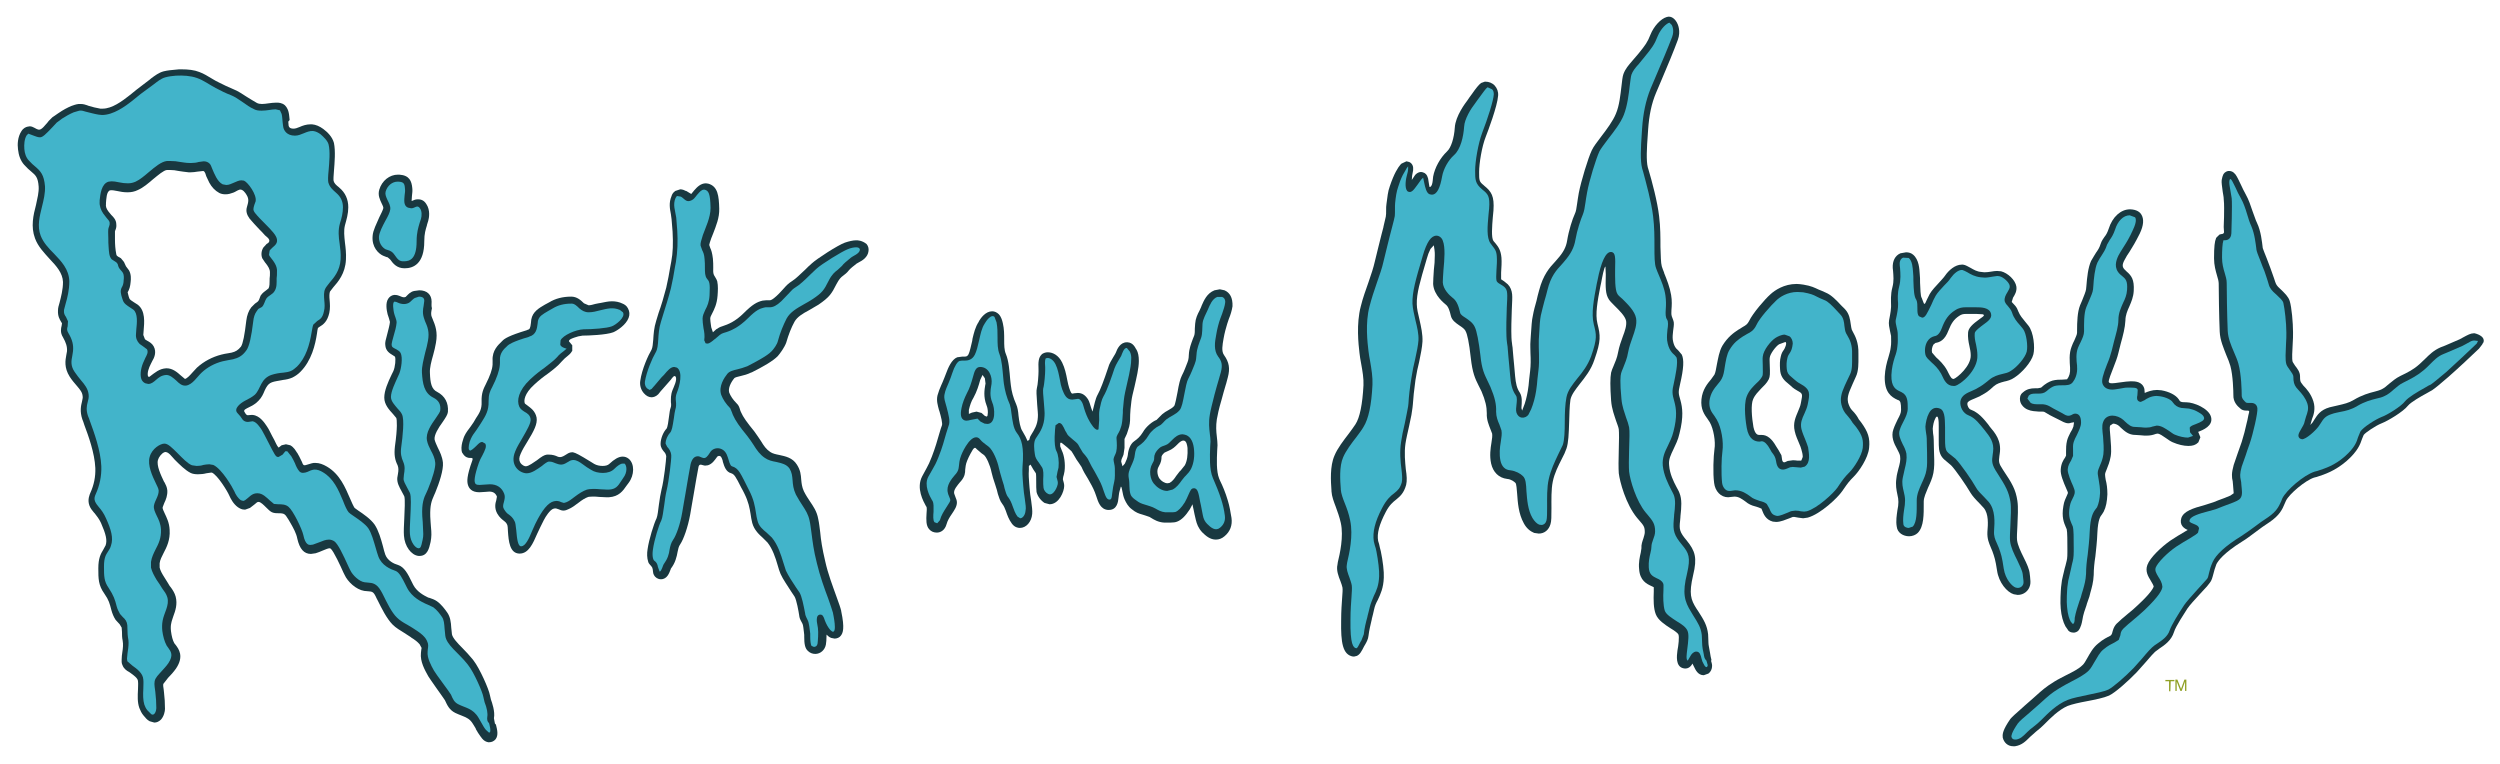 <?xml version="1.0" encoding="utf-8"?>
<!-- Generator: Adobe Illustrator 27.0.1, SVG Export Plug-In . SVG Version: 6.00 Build 0)  -->
<svg version="1.1"
	 id="svg438" xmlns:svg="http://www.w3.org/2000/svg" xmlns:dc="http://purl.org/dc/elements/1.1/" xmlns:sodipodi="http://sodipodi.sourceforge.net/DTD/sodipodi-0.dtd" xmlns:cc="http://creativecommons.org/ns#" xmlns:rdf="http://www.w3.org/1999/02/22-rdf-syntax-ns#" xmlns:inkscape="http://www.inkscape.org/namespaces/inkscape" inkscape:version="1.0.2 (e86c870879, 2021-01-15)" sodipodi:docname="Rick and Morty logo.svg"
	 xmlns="http://www.w3.org/2000/svg" xmlns:xlink="http://www.w3.org/1999/xlink" x="0px" y="0px" viewBox="0 0 750.1 229.1"
	 style="enable-background:new 0 0 750.1 229.1;" xml:space="preserve">
<style type="text/css">
	.st0{fill:#91A126;}
	.st1{fill:#193840;}
	.st2{fill:#42B4CA;}
</style>
<path id="path30" class="st0" d="M652.7,207.3l0-3.4h0.6l1.1,2.8l1-2.8h0.6l0,3.4h-0.4l0-2.8h0l-1,2.8h-0.4l-1.1-2.8h0l0,2.8
	L652.7,207.3 M651.2,207.4h-0.4l0-3l-1.1,0V204l2.7,0v0.4h-1.1L651.2,207.4"/>
<g>
	<path class="st1" d="M148.5,217.1l-0.3-1.6c0.4-2-0.6-4.8-0.9-5.6l-0.3-1.3c-0.3-1.8-3.1-8.1-4.9-10.4l-0.3-0.4c-1-1.2-2-2.3-3-3.3
		c-1.5-1.5-3-3.1-3.2-4.2c-0.1-0.7-0.1-1.3-0.2-1.9c-0.1-1.8-0.3-3.3-1.2-4.6c-0.7-1-1.8-2.5-3.1-3.4c-0.7-0.5-1.6-0.8-2.2-1
		l-0.4-0.1l-0.2-0.1c-1-0.5-3.2-1.6-4.3-3.7l-0.4-0.8c-1.2-2.5-2.3-4.6-4.2-5.2c-1.1-0.3-3.1-1.2-3.8-3.1c-0.2-0.7-0.5-1.5-0.7-2.5
		c-0.6-2.2-1.3-4.7-2.5-6.5c-1.2-1.7-3.4-3.2-4.9-4.2l-1.1-0.8c-0.3-0.4-0.9-1.7-1.4-2.9c-1.4-3.2-3-7.2-6.9-9.5
		c-1.2-0.7-2.3-1.1-3.4-1.1l-0.6,0c-0.7,0.1-1.4,0.4-2.2,0.6c-0.9,0.3-1-0.1-1.3-0.9l-0.2-0.4c-0.4-0.9-0.8-1.6-1.2-2.3l-0.1-0.1
		c-0.4-0.6-0.9-1.6-2-2.2l-1.3-0.3l-1.3,0.3l-0.9,0.7c-0.6-0.6-0.9-1.6-1.3-2.3l-0.6-1.1c-0.5-0.9-0.9-1.9-1.5-2.8
		c-0.8-1.2-2.2-3.4-4.4-3.6l-0.4,0c-1,0-1.2,0.4-1.8-0.5c-0.6-0.8-0.4-1,0.5-1.5l0.6-0.3c1-0.5,2-1,2.9-2c0.9-0.9,1.4-2,1.8-3
		l0.4-0.8c0.5-0.9,1-1.4,1.8-1.7c0.8-0.3,1.8-0.4,2.8-0.6l0.5-0.1c0.9-0.1,1.9-0.3,2.8-0.7c0.8-0.4,1.6-0.9,2.4-1.7
		c3.4-3.4,4.5-8.2,5-11.5c0.1-0.7,0.2-1.5,0.3-1.7l0.4-0.3c1.2-0.7,2.4-1.6,3-4.2c0.3-1.4,0.2-2.7,0.1-3.9c-0.1-1-0.1-1.9,0.1-2.5
		l1-1.3c1.4-1.6,3.6-4.1,3.8-8.3c0.1-1.9-0.1-3.6-0.3-5.1c-0.2-1.9-0.4-3.6,0-5.2c0.5-1.8,1-3.5,1-5.4c0-2.4-0.9-4.4-2.7-5.9
		l-0.1-0.1c-0.9-0.7-1.4-1.2-1.6-1.9c-0.1-0.4,0-1.8,0.1-3c0.2-2.5,0.5-6,0-8.4c-0.5-1.9-2-3.3-3.2-4.2c-1.1-0.8-2.2-1.3-3.4-1.4
		l-0.4,0c-1.3,0-2.4,0.4-3.3,0.8c-0.7,0.3-1.3,0.5-1.8,0.5c-1.2,0-1.4-0.5-1.5-0.9l-0.1-1.2L86.9,36c-0.1-0.7-0.1-1.5-0.3-2.3
		c-0.1-0.5-0.4-1.4-1.1-2.1c-0.9-0.8-2-0.8-2.4-0.8h-0.2h-0.1c-0.7,0-1.5,0.1-2.2,0.2c-0.7,0.1-1.4,0.2-2,0.2
		c-0.6,0-1.1-0.1-1.5-0.3c-0.9-0.5-2-1.2-3-1.8c-1.4-0.9-2.7-1.8-4-2.3c-1.5-0.6-3.1-1.4-4.5-2.1c-0.7-0.3-1.3-0.7-2-1.1
		c-1.2-0.7-2.4-1.5-3.8-2c-1.5-0.6-3.3-0.8-5.4-0.8l0,0c-0.5,0-1.1,0-1.7,0.1c-1.1,0.1-2.4,0.2-3.6,0.5c-1.5,0.4-2.6,1.3-3.6,2
		l-0.6,0.5c-1.1,0.8-2.3,1.8-3.8,2.9c-0.7,0.6-1.4,1.1-2.1,1.7c-2.4,1.9-5.4,4.1-8.2,4.1l-0.7,0c-1.2-0.2-2.4-0.5-3.7-0.9l-0.2-0.1
		c-0.6-0.2-1.2-0.4-2-0.4l-0.6,0c-0.9,0.1-1.6,0.4-2.2,0.6c-1.2,0.5-2.5,1.2-3.8,2.1l-0.3,0.2l-1.6,1.1l-1.1,1.1l-0.3,0.4
		c-0.6,0.6-1.8,2.4-2.7,2.2c-1-0.2-1.6-1-2.7-1l-0.6,0.1c-0.5,0.1-1.3,0.4-1.9,1.4c-1.1,1.7-1.2,3.9-1,5.4c0.2,1.9,0.8,3.5,1.9,4.7
		c0.8,0.9,1.5,1.5,2.1,2c1.3,1.1,2,1.7,2.2,4.5c0.1,1.7-0.4,3.6-0.8,5.5c-0.8,3-1.6,6.5-0.3,10c0.9,2.5,2.8,4.4,4.4,6.2
		c2,2.1,3.9,4.2,4,6.9c0,2.3-0.6,4.5-1,6.1c-0.3,1-0.5,1.7-0.5,2.4c-0.1,1.8,0.5,2.7,0.9,3.4l0.3,0.5l-0.1,0.7
		c-0.2,0.8-0.5,2.1,0.4,3.5c0.9,1.6,1.3,2.8,1.2,4.2l-0.2,1.1c-0.3,1.6-0.7,3.8,1,6.5c0.7,1.1,1.5,2,2.1,2.7c1.1,1.3,1.7,2,1.8,3.2
		c0.1,0.4-0.1,1-0.2,1.6c-0.3,1.2-0.7,2.9,0.1,5.3c0.2,0.5,0.4,1,0.6,1.7c1.2,3.2,3.1,8.4,3.3,12.9c0.1,2.6-0.4,5.1-1.5,7.5
		c-0.2,0.5-0.9,2-0.3,3.7c0.3,0.9,0.9,1.6,1.4,2.2l0.2,0.2c0.6,0.8,1.3,1.6,1.9,2.9c1.5,3.4,1.9,5.2,1.4,6.7l-0.7,1.3
		c-0.8,1.3-1.5,2.6-1.5,5.6v0.1c0,3,0,5,1.8,7.5c1.4,2,1.6,3,2.1,4.9c0.3,1.1,0.7,2.1,1.3,3l1.2,1.3l0.6,1l0.1,1.3
		c0,0.8,0,1.7,0.2,2.6c0.2,1.1,0.1,2.2-0.1,3.5c-0.1,0.7-0.2,1.4-0.2,2.2c0,0.3-0.1,1.1,0.3,1.8c0.4,1,1.3,1.6,1.9,1.9l0.3,0.2
		c1.1,0.8,2.4,1.7,2.4,2.6c0.1,0.8,0,1.6,0,2.5c-0.1,1.9-0.2,3.8,0.4,5.5c0.3,0.8,0.7,1.6,1.2,2.2c0.5,0.6,1.1,1.4,1.9,1.8l1.4,0.4
		c0.7,0,1.4-0.3,2-0.9c0.9-1,1.2-2.5,1.2-3.2c0-1.7-0.1-3.4-0.3-5l-0.1-0.9c-0.1-0.6-0.2-1.2-0.1-1.6l1.1-1.4l0.3-0.4
		c0.8-0.8,1.7-1.8,2.4-2.8c2.5-3.7,0.8-5.9-0.1-7.1l-0.4-0.5c-0.5-0.9-0.8-2.1-1-3.6c-0.1-0.9-0.1-1.7,0.1-2.5
		c0.1-0.6,0.4-1.3,0.6-2c0.6-1.6,1.3-3.6,0.7-5.9c-0.3-1.1-0.9-2-1.4-2.7l-0.4-0.5l-0.6-1l-1-1.6c-0.7-1.1-1.2-2-1.4-2.9V169
		c0.1-1,0.7-2.1,1.2-3.1c0.9-1.7,2-3.9,1.8-6.9c-0.1-2.2-0.9-3.7-1.5-5c-0.3-0.7-0.7-1.4-0.6-1.8l0.5-1.3c0.5-1,1-2.3,0.9-3.8
		c-0.1-1-0.5-1.7-0.8-2.3l-0.2-0.3c-0.9-1.9-2.3-4.8-1.8-6.5c0.2-0.8,1.1-2,1.9-2.3c1.1-0.5,2.4,1.5,3.1,2.2c1.5,1.5,3.2,3.2,4.8,4
		c0.6,0.3,1.4,0.4,2.2,0.4c0.9,0,1.8-0.1,2.5-0.3l1.4-0.2l0.3,0c1.7,0.8,4.6,5.5,5.2,6.9c0.4,0.9,1.2,2.5,2.6,3.5
		c0.6,0.4,1.2,0.7,1.9,0.7l0.3,0l1.4-0.5l1.3-1c0.7-0.6,0.9-0.8,1.2-0.8h0.1c0.6,0,1.5,0.9,2.2,1.6c0.7,0.7,1.2,1.2,1.8,1.5
		c0.7,0.3,1.4,0.3,2.1,0.3c0.9,0,1.6,0,2.2,0.9c0.5,0.7,0.9,1.4,1.3,2.1c0.8,1.4,1.7,3,2,4.6c0.7,3.1,2,4.6,4.1,4.6l1.4-0.2
		c0.7-0.2,1.4-0.5,2.1-0.8c0.8-0.3,1.6-0.7,2.1-0.7l0.3,0.1c0.9,0.7,3.1,5.5,3.8,7.1l0.4,0.8c0.9,2,3.4,4.4,5.9,4.8l1.1,0.1
		c1.2,0.1,1.6,0.1,2.3,1.5c0.1,0.3,0.4,0.8,0.7,1.4c1,2,2.6,5.3,4.4,7.1c1,1,2.2,1.7,3.5,2.5c0.6,0.4,1.1,0.7,1.7,1.1l0.3,0.2
		l0.1,0.1c1,0.6,1.9,1.3,2.5,2l0.6,1.1l-0.1,0.6l-0.1,0.9c-0.3,2.6,1.2,5.2,2.2,7c0.2,0.4,0.9,1.3,2.4,3.5c0.9,1.3,2.3,3.2,2.6,3.7
		c0.7,1.5,1.3,2.9,3.1,3.8c0.7,0.3,1.3,0.6,1.9,0.8c1.5,0.6,2.5,1,3.4,2.5l0.8,1.3l0.1,0.3c0.4,0.7,0.8,1.4,1.4,2.2l0.1,0.1
		c0.3,0.5,1,1.4,2.2,1.6l0.3,0c0.7,0,1.4-0.3,1.9-0.9c0.9-1.2,0.5-2.8,0.1-4.4L148.5,217.1z M69.5,105.8l-1.1,0.2
		c-0.6,0.1-1.3,0.2-2,0.4c-2.7,0.7-5.2,2-7.3,3.9l-1.3,1.4c-0.8,0.9-1.6,1.8-2.3,2l-1.2-1c-1.1-1-2.5-2.2-4.3-2.2h-0.1
		c-2.1,0.1-3.4,1.3-5,2.5l-0.2,0.1l-0.3-0.2c-0.3-1.1,0.3-2.6,0.8-3.6l0.4-0.8l0.1-0.2c0.5-0.8,1.4-2.6,0.4-4.4
		c-0.5-0.9-1.3-1.3-1.8-1.6l-0.2-0.1l-0.6-0.4l-0.5-1.3l0.1-1.3c0.2-2.4,0.6-6-1.8-7.8l-1.1-0.7c-0.6-0.4-1.3-0.8-1.4-1.2l-0.2-0.6
		l-0.3-1.2c0.5-0.8,0.8-1.8,0.9-3.1c0.1-0.8,0.2-2.3-0.5-3.5l-0.9-1.2l-0.6-1.3l-0.9-1.1c-0.5-0.4-1.3-0.5-1.4-1.2
		c-0.3-1.5-0.4-3-0.4-4.5l0-0.8l0-1.6l0.1-0.3c0.2-0.4,0.4-1.1,0.3-1.8c0-1.3-0.9-2.2-1.3-2.6l-0.2-0.2l-0.9-1.1
		c-0.6-0.8-0.8-1.5-0.7-2.1l0-0.4c0.1-0.9,0.1-3.6,1.3-3.8c0.6-0.1,1.4,0.1,2,0.2c0.9,0.2,2,0.4,3.1,0.4l0,0h0
		c1.2,0,2.2-0.2,3.2-0.7c1.6-0.7,3.1-2,4.5-3.2c1.6-1.3,3.2-2.7,4.2-2.8l0.8,0c1,0,1.8,0.1,2.7,0.3c0.8,0.1,1.8,0.3,3,0.4l0.6,0
		c0.7,0,1.4-0.1,2-0.2l1.8-0.2c0.6,0.2,0.7,1.1,0.9,1.6c0.3,0.7,0.6,1.3,0.9,1.9c0.7,1.3,1.7,2.4,3,3.1c0.6,0.3,1.2,0.4,1.9,0.4
		c0.8,0,1.5-0.2,2.3-0.5c0.6-0.2,1.2-0.7,1.9-0.9c0.9-0.2,1.7,0.9,2.1,1.6c0.8,1.3,0.5,2.2,0.1,3.6c-0.4,1.3,0,2.4,0.8,3.5
		c0.8,1,1.9,2.1,2.9,3.2c0.6,0.6,1.2,1.2,1.7,1.8c0.4,0.4,1.1,0.8,1.3,1.4c0.1,0.7-0.3,0.9-0.8,1.2l-1,1.1c-0.6,1-0.7,2.2-0.3,3.2
		l0.6,0.9l0.2,0.3c1,1.2,1.5,2.1,1.5,3c0,0.7,0,1.3-0.1,1.9l0,0.4c0,0.9,0,1.9-0.3,2.5l-0.6,0.5c-0.5,0.4-1.2,0.8-1.8,1.7L77.7,90
		c-0.3,0.6-0.7,0.7-1.2,1.1l-1.1,1.1c-0.8,1-1.3,2.4-1.5,4c-0.5,4.3-1,6.9-1.6,7.8C71.4,105.1,70.7,105.5,69.5,105.8z"/>
	<path class="st1" d="M111.8,70.8c-0.3,3.4,1.8,5.3,3.1,5.9l1,0.4l0.4,0.1l0.6,0.5l0.2,0.2c0.8,1.1,1.9,2.6,4.3,2.6
		c2.7,0,5.9-1.4,5.9-8.1c0-2.3,0.4-3.5,0.8-4.8l0-0.1l0.4-1.3c0.2-0.7,0.7-3.1-0.6-5c-0.8-1.3-1.9-1.4-2.5-1.4
		c-0.7,0-1.2,0.2-1.6,0.4l-0.3,0.1l0.1-1.5c0.1-0.8,0.2-1.6,0.1-2.4c-0.2-2-0.8-3.8-3.9-4l-0.4,0h0c-2.5,0-4.8,1.8-5.6,4.5
		c-0.5,1.7,0.2,3,0.7,4.1c0.3,0.6,0.6,1.2,0.5,1.5c-0.1,0.5-0.7,1.7-1.2,2.7C113,67.1,111.9,69.1,111.8,70.8z"/>
	<path class="st1" d="M129.5,90.5c0-2.1-1.4-3.4-3.7-3.4l0,0h0l-1.5,0.2c-1.1,0.2-1.8,1-2.2,1.4l-0.4,0.4l-0.4,0.1
		c-0.4,0-0.8-0.1-1.4-0.4c-0.3-0.1-0.7-0.3-1.3-0.3l-0.4,0c-0.7,0.1-1.3,0.5-1.7,1.1c-0.9,1.3-0.5,3.5-0.2,4.7l0.4,1.2l0.3,1.1
		c-0.1,1-0.5,2.4-0.8,3.6c-0.5,1.8-0.7,2.6-0.6,3.3c0.1,1.9,1.5,2.6,2.3,3.1l0.6,0.4c0.3,0.6,0.1,3.1-0.5,4.4l-0.5,1
		c-1.1,2.3-2.2,4.8-2.2,6.9c0,2.1,1.5,3.7,2.6,4.9l1,1.2c0.2,0.5,0.4,2.9-0.4,8.5c-0.3,2.6,0,4.1,0.8,5.7c0.3,0.8,0.3,1.5,0.1,2.6
		l-0.2,1.2c-0.1,1.5,0.6,2.7,1.3,4l0.8,1.5c0.3,0.8,0.1,4.4,0,6.7c-0.1,2-0.2,3.9-0.1,5.1c0.2,3.2,2.2,5.9,4.4,6.1l0.1,0h0.1h0.1h0
		c2.4,0,2.9-2.5,3.2-3.8l0.1-0.4c0.3-1.6,0.3-2.6,0.1-4.6c-0.1-0.8-0.1-1.8-0.2-3c-0.1-3.5,0.4-4.7,1.1-6.3l0.4-0.9
		c1.2-2.9,2.5-6.8,2.3-9c-0.2-1.8-0.9-3.2-1.5-4.4c-0.4-0.9-0.8-1.7-1-2.5c-0.2-1.4,1.2-3.6,2.3-5.1c1.1-1.6,1.6-2.4,1.7-3.2l0-0.1
		c0.2-2.6-0.9-4.7-3.2-5.9c-1.7-0.8-2.1-2.6-2.2-5.7c-0.1-1.5,0.4-3.4,1-5.5c0.3-1.1,0.6-2.3,0.8-3.5c0.6-3.3-0.2-5.3-1-7.2
		l-0.2-0.5c-0.4-0.9-0.2-1.7,0-2.7C129.4,91.8,129.5,91.2,129.5,90.5z M122,145.9C122,145.9,122,145.9,122,145.9
		C122,145.9,122,145.9,122,145.9z M121.7,145.4c-0.1-0.2-0.2-0.4-0.3-0.5C121.6,145.1,121.6,145.2,121.7,145.4z M121.2,143.6
		c0,0.2,0,0.4,0,0.5C121.2,143.9,121.2,143.7,121.2,143.6z M121.2,144.2c0,0.2,0.1,0.4,0.2,0.6C121.3,144.6,121.3,144.4,121.2,144.2
		z"/>
	<path class="st1" d="M186.8,137c-1.2,0-2.5,0.8-4,2.2c-0.4,0.4-1.1,0.6-2,0.6c-0.9,0-1.8-0.2-2.5-0.6l-1.3-0.8
		c-3.1-1.9-4.2-2.5-5.1-2.7l-0.3,0c-1.6,0-2.6,2-4.3,1.3c-0.6-0.3-1.5-0.6-2.6-0.6l-0.6,0c-0.8,0.1-1.6,0.6-3,1.7
		c-0.9,0.6-2.5,1.8-3.3,1.8h-0.1c-0.3,0-1.1-0.3-1.6-1.1c-0.4-0.7-0.4-1.5,0.1-2.6c0.5-1.2,1.3-2.5,2.1-3.8c1.9-3.1,3-5.2,2.7-7.1
		c-0.4-2-1.8-2.9-2.7-3.6l-0.8-0.6c-0.4-0.8-0.2-3,2.8-5.7c1.4-1.3,2.8-2.4,4.1-3.3c1.6-1.2,3-2.3,4.1-3.6c0.7-0.8,1.2-1.2,1.7-1.6
		c0.5-0.4,1-0.8,1.4-1.5l0.1-0.1l0-1.7l-1-1.2c0-0.6,1.1-0.9,1.6-1.1c0.8-0.3,1.6-0.5,2.5-0.6c1.7,0,7.1-0.2,9.2-1
		c1.2-0.5,3.8-2.2,4.6-4.3c0.4-1,0.3-2-0.2-2.9c-0.4-0.8-1.1-1.2-1.6-1.4c-1-0.5-2.1-0.7-3.2-0.7c-1.2,0-2.3,0.3-3.4,0.5l-0.6,0.1
		l-1,0.2c-0.7,0.2-1.4,0.4-2,0.4l-1.4-0.6l-0.1-0.1c-0.8-0.8-2-1.9-3.7-1.9l0,0c-2.6,0-4.8,0.6-6.6,1.7l-1.3,0.7
		c-1.7,1-3.7,2.1-4.1,4.5l-0.1,1c-0.2,1.6-0.3,1.9-1.1,2.1l-0.2,0.1c-5.3,1.6-6.6,2.5-7.2,3.1l-0.3,0.3c-0.9,0.9-2.9,2.6-2.7,5.7
		c0.1,1.7-0.2,3-1.2,5.3c-0.3,0.7-0.6,1.2-0.8,1.7c-0.7,1.4-1.4,2.7-1.3,5.4c0.1,2.2-0.7,3.4-1.7,4.9l-0.7,1.2l-0.9,1.3
		c-0.6,0.8-1.4,1.8-1.9,2.9c0,0-1.4,3.2-0.6,5l0.1,0.1c0.7,1.2,1.6,1.4,2.1,1.4c0.7,0,1.1-0.1,0.8,0.8c-1.7,4.7-1.6,6.3-1.3,7.3
		c0.3,1,1.1,2.2,3.4,2.2c0.6,0,1.2-0.1,1.7-0.1l1.3-0.1c1.2,0,1.9,0.5,2.3,1.5l-0.2,1.1c-0.3,0.9-0.6,2.4,0.3,4
		c0.7,1.2,1.4,1.7,1.9,2.1c0.5,0.4,0.8,0.6,1.1,1.3c0.1,0.2,0.2,1.2,0.2,1.9c0.2,2.9,0.5,6.6,3.4,6.7h0.1c2.7,0,4-3,5.3-6
		c0.3-0.7,0.6-1.3,0.9-1.9c0.7-1.4,1.3-2.8,2.3-4.1c0.5-0.6,1-1.3,1.8-1.5c0.9-0.3,1.8,0.6,2.8,0.6c0.6,0,1.1-0.2,1.5-0.4
		c1-0.4,2.1-1.2,3-1.9c1-0.8,2.1-1.5,3-1.8c0.1,0,0.4-0.1,1.2-0.1h0.1c0.6,0,1.3,0,2,0.1c0.7,0,1.4,0.1,2.1,0.1h0.1l0.7,0
		c3-0.2,4.2-1.9,5.3-3.5l0.6-0.8c1.8-2.4,1.8-5.7,0.1-7.2C188.1,137.2,187.5,137,186.8,137z"/>
	<path class="st1" d="M256.9,72.1c-1,0-2.2,0.3-3.4,0.7c-2,0.7-8.4,4.8-10,6.3c-0.6,0.5-1.2,1.1-1.9,1.8c-1.4,1.3-2.9,2.8-3.9,3.4
		c-1.1,0.7-1.7,1.3-2.4,2.1c-0.6,0.6-1.2,1.4-2.3,2.4c-1.2,1.1-1.7,1.3-2.1,1.3l-0.4,0l-0.7,0l-1,0.1c-1.7,0.4-3.1,1.2-5.6,3.7
		c-2.6,2.6-4.7,3.4-6.5,4c-0.7,0.2-1.2,0.5-1.8,0.9l-1,0.9l-0.5-1.5l-0.1-0.7c-0.1-0.8-0.2-1.3-0.2-1.9c0-0.4,0.2-0.9,0.6-1.6
		c0.6-1.2,1.4-2.7,1.6-5.3c0.1-1.4,0.2-2.9-0.1-4.3c-0.2-0.7-0.7-1.3-1-1.9c-0.3-0.7-0.2-1.5-0.2-2.2c0-0.8,0-1.7-0.1-2.7
		c-0.2-1.7-0.5-2.6-0.8-3.2l-0.3-0.9c0-0.2,0.3-1.2,0.6-2l0.6-1.5c0.8-2.1,1.9-4.7,1.8-7.4c-0.1-3.8-0.4-6.7-3.3-7.5l-0.7-0.1
		c-1.6,0-2.7,1.2-3.4,2l-0.1,0.1l-0.9,1.1l-1.5-0.9l-0.1,0c-0.4-0.2-1-0.5-1.7-0.5l-1.5,0.5c-0.7,0.5-1,1.1-1.1,1.5
		c-0.9,2.1-0.5,3.9-0.2,5.5l0.2,1.5c0.1,1.1,0.2,2.3,0.3,3.7c0.2,3.6,0.1,6.4-0.4,9c-0.1,0.5-0.2,1-0.3,1.6
		c-0.3,1.8-0.7,4.1-1.2,6.2c-0.7,2.7-1.5,5.4-2.3,7.6c-0.3,0.9-0.5,1.7-0.7,2.3c-0.7,2.2-0.8,4.1-0.9,5.7c-0.1,1.2-0.2,2.4-0.5,3
		c-1,1.7-2.9,5.8-3.4,9.4c-0.2,1.3,0.2,2.7,1.1,3.7c0.7,0.8,1.5,1.2,2.3,1.2c0.5,0,1.3-0.2,2-0.9l0.8-1l0.1-0.1
		c0.5-0.6,1.3-1.5,2.2-2.5l0.7-0.8c0.3-0.4,1-1.5,1.4-0.9c0.6,0.9-0.6,3.2-0.9,4c-0.6,1.5-0.5,2.7-0.5,3.7c0.1,0.6,0.1,1.2-0.1,1.7
		c-0.2,0.5-0.3,1.3-0.5,2.8c-0.1,1-0.4,3-0.7,3.4c-0.9,0.9-1.8,2.9-1.8,4.6c0,1.1,0.6,1.8,1,2.3c0.4,0.4,0.6,0.8,0.7,1.4
		c0,0.9-0.7,7.3-1.4,9.9c-0.3,1.3-0.6,3-0.8,4.6c-0.2,1.6-0.4,3.4-0.7,4.1c-0.8,1.6-2.3,6.4-2.7,9.3c-0.2,1.2-0.2,2.6,0.2,3.8
		c0.2,0.7,0.9,1.1,1.2,1.7c0.3,0.7,0.1,1.5,0.5,2.2c0.4,0.8,1.2,1.3,2.1,1.3c1.9,0,2.5-1.9,2.9-2.9l0.1-0.3c0.6-0.8,1.1-1.7,1.4-2.6
		c0.3-0.9,0.5-1.7,0.6-2.4c0.2-0.9,0.3-1.6,0.8-2.3c1-1.5,2.3-5.1,3-9c0.3-1.6,0.6-3.7,1-5.8c0.6-3.5,1.2-7.1,1.5-8.5
		c0.3-1.1,1.2-0.3,2-0.3l0.8-0.1c1.3-0.4,2-1.5,2.6-2.3l0.2-0.3l0.4-0.2l0.3,0c0.3,0.1,0.5,0.1,0.9,1.3l0.1,0.5
		c0.4,1.3,0.9,3,2.5,3.4c0.9,0.3,1.3,0.9,3,4.3c0.3,0.5,0.6,1.1,0.9,1.7c1.3,2.6,1.6,4.4,1.9,6.2c0.1,0.9,0.3,1.8,0.5,2.7
		c0.6,2.2,2.1,3.5,3.3,4.6l1.3,1.3c1.5,1.9,2.4,4.6,3,6.7c0.3,1.1,0.6,2,0.9,2.7c0.7,1.6,2.2,3.7,3.2,5.3c0.4,0.6,0.8,1.2,1,1.5
		c0.6,1,1.2,4.4,1.4,5.7l0,0.1c0.1,0.9,0.6,1.6,1,2.4c0.2,0.4,0.3,1.7,0.4,2.4l0.1,0.9l0,0.6c0,2,0.2,3.4,1.1,4.2
		c0.6,0.6,1.4,0.9,2.2,0.9c1.6,0,2.9-1.2,3.2-2.8c0.1-0.4,0.2-1.7,0.2-3l0.1,0.1c0.3,0.3,0.7,0.7,1.3,0.9l1,0.2
		c0.7,0,1.5-0.3,1.9-0.9c0.6-0.8,1.2-2.1,0.1-7.3l0-0.1c-0.2-0.9-0.7-2.3-1.5-4.5c-1-2.8-2.5-6.7-3.3-10.4c-0.9-3.8-1.3-6.4-1.5-8.7
		c-0.2-1.4-0.3-2.7-0.6-4c-0.4-2.3-1.5-3.8-2.5-5.3c-0.6-0.9-1.2-1.8-1.8-3c-0.6-1.3-0.7-2.4-0.8-3.5c-0.1-1.4-0.2-2.8-1.3-4.5
		c-1.3-2.1-3.5-2.5-5.3-2.9c-1-0.2-2-0.4-2.7-0.9c-1.2-0.8-1.9-1.8-2.8-3.3c-0.6-0.9-1.2-1.8-2-2.9c-2.2-2.7-3.3-4.2-4-5.8l-0.2-0.5
		c-0.2-0.7-0.4-1.5-1.1-2.1c-1.1-1.1-1.8-2.2-2.2-3.2c-0.4-1.3,0.5-3.1,1.5-4.3c0.2-0.3,1.2-0.5,2-0.7c0.9-0.2,2-0.5,3-1l0.3-0.1
		c3.2-1.6,6.4-3.4,7.8-4.9c0.7-0.8,2-2.6,2.5-4c0.7-2.4,1.5-4.5,2.5-6.3c0.8-1.4,2.4-2.4,4.3-3.4c0.9-0.5,1.9-1.1,2.9-1.7
		c3.2-2.2,3.9-3.2,5.4-6.2c0.8-1.5,1.3-2,2-2.5c0.5-0.4,1.1-0.8,1.7-1.6c0.4-0.5,1.4-1.3,2.3-2l0.7-0.4c1-0.5,2.7-1.5,2.9-3.4
		c0.1-0.8-0.1-1.5-0.6-2.1C258.6,72.1,257.3,72.1,256.9,72.1z"/>
	<path class="st1" d="M606.1,120.2c0.2,1.3,1.3,2.3,2.3,2.7c1.1,0.5,2.3,0.5,3.4,0.6l1,0c0.5,0,0.7,0.1,1.3,0.5
		c0.5,0.3,1.1,0.7,2.2,1.2l1.4,0.7c1,0.5,1.9,1.1,2.9,1.1l0.2,0l0.8-0.2l0.7-0.1l-0.2,1.3c-0.2,0.6-0.5,1.2-0.9,1.8
		c-0.4,0.8-0.8,1.6-1,2.4c-0.3,1.2-0.3,2.3-0.3,3.3l0,1.2l-0.3,0.6c-0.5,0.7-1.2,1.8-1.3,3.6c-0.1,1.5,0.7,3.5,1.8,6l0.3,0.7
		c0.1,0.3,0.1,0.4-0.3,1.2c-0.3,0.7-0.8,1.6-1,3c-0.6,3.4,0.2,5.1,0.7,6.3l0.3,0.7c0.2,0.8,0.2,3.9,0.2,5.8v1.2
		c0,1.6-0.1,2.1-0.4,3.2c-0.1,0.4-0.2,0.9-0.4,1.5c-0.2,1-0.4,1.6-0.5,2.1c-0.3,1.2-0.4,1.7-0.6,3.6c-0.1,1.1-0.3,4.6-0.1,6.4
		c0.2,2.2,0.7,4,1.4,5.3l0.7,1l0.1,0.2c0.4,0.5,1,0.7,1.6,0.7l0.3,0c0.7-0.1,1.3-0.5,1.6-1.2l0.1-0.2c0.2-0.4,0.5-1.2,0.7-2.4
		c0.2-1.5,0.8-3.2,1.3-4.6l0-0.1c0.3-0.9,0.6-1.7,0.8-2.3l0.3-1.2c0.4-1.4,0.9-3.1,1-5.3c0-1.8,0.2-3.7,0.5-5.6
		c0.2-2,0.5-4.3,0.6-7.1c0.2-4,0.9-4.9,1.4-5.5l0.5-0.8c0.7-1.4,1-3,1.1-5.2c0-1.8-0.2-3.2-0.5-4.3c-0.1-0.6-0.2-1.2-0.2-1.6
		c0-0.4,0.2-0.9,0.5-1.6c0.4-1,0.9-2.2,1.2-3.9c0.3-1.9,0-4-0.1-5.8c-0.1-1.5-0.3-2.8-0.1-3.4l0.9-0.6c0.6,0,1.4,0.3,1.9,0.8
		l0.4,0.4c1.2,1.1,2.4,2.2,4.4,2.2h0.1l1.5,0.1c0.7,0.1,1.3,0.1,1.8,0.1c1.1,0,1.9-0.2,2.7-0.5l0.5-0.1c0.7,0,1.6,0.7,2.5,1.3
		c0.7,0.5,1.4,1,2.1,1.3c1.6,0.7,3.3,1.1,4.7,1.1c1.3,0,2.2-0.3,2.9-1l0.1-0.1l0.6-1.5l-0.6-1.5l-0.1-0.1c1.5-0.6,4.6-1.8,3.9-4.5
		l0,0c-0.7-2.6-5.2-4.4-7.4-4.4h-0.1c-1.7,0-1.8-0.2-2.2-0.9c-0.9-1.3-2.9-2.3-5.2-2.7l-1.3-0.1c-1.5,0-2.8,0.5-3.7,0.9l-0.1-1.2
		c-0.6-2.3-2.9-2.3-4-2.3h-0.1l-1.4,0.1c-0.8,0.1-1.6,0.2-2.3,0.3c-0.7,0.1-1.4,0.2-1.9,0.2c-0.8,0-0.9-0.2-1-0.4
		c-0.1-0.5,0.8-2.8,1.4-4.3c0.6-1.5,1.2-3.1,1.5-4.4c0.2-0.9,0.5-1.9,0.7-2.8c0.7-2.5,1.3-4.8,1.4-6.9c0-1.6,0.6-3,1.2-4.3
		c0.6-1.4,1.2-2.8,1.3-4.6c0.2-3.5-0.7-4.6-2.2-5.9l-0.5-0.5c-0.7-0.7-0.9-1.4,0-3c0.4-0.8,0.9-1.6,1.4-2.3c0.9-1.4,1.9-3.1,3.1-5.5
		c1.2-2.5,1.3-4.4,0.5-5.7c-0.4-0.7-1.3-1.5-3.3-1.6h-0.1c-2.8,0-5.3,2.3-6.4,5.8c-0.4,1.2-0.8,1.9-1.3,2.5c-0.4,0.6-0.8,1.1-1.1,2
		c-0.4,1.3-0.9,2-1.4,2.7c-0.4,0.7-0.9,1.4-1.5,2.5c-0.9,2-1.2,4.9-1.4,7.5l-0.1,1c-0.1,0.7-0.6,1.9-1.2,3.4l-0.6,1.4
		c-0.8,2-0.9,5-0.9,7.7l0,0.5c0,0.6-0.4,1.3-0.8,2.3c-0.3,0.6-0.6,1.2-0.8,1.8c-0.9,2.2-0.6,4.6-0.5,6.4l0,0.2
		c0.1,1.3-0.2,2.4-0.9,3.3l-1.4,0.1c-0.8,0-1.9,0-3,0.3c-1,0.3-2.1,0.9-3.4,2.1l-1,0.2l-0.9,0c-1.1,0-2.4,0.2-3.5,1.2
		C606,118.4,606,119.5,606.1,120.2z"/>
	<path class="st1" d="M367.4,87.1l-1.4-0.3l-1.6,0.3c-2.3,0.9-3.2,3.1-3.9,4.7l-0.1,0.3l-0.5,1.1c-0.6,1.1-1.2,2.4-1.3,3.9l-0.1,1.4
		c0,0.8,0,1.7-0.2,2.2l-0.4,1c-0.5,1.4-1.1,2.8-1.2,4.7c0,0.7-0.1,1.3-0.2,1.7l-0.2,0.6c-0.5,1.2-0.9,2.5-1.7,4
		c-0.5,1-0.9,2.6-1.3,5c-0.3,1.5-0.7,3.7-1,4.1c-0.4,0.5-1.1,0.9-1.8,1.3c-0.6,0.3-1.2,0.7-1.8,1.2l-1.1,1.1l-0.6,0.6
		c-1.1,0.4-3.1,1.9-4.1,3.7c-0.8,1.3-1.6,2-2.6,2.7c-1.2,0.8-1.8,2.7-1.9,4.1c-0.1,0.8-0.5,1.8-0.9,2.6l-0.7,0.8l-0.4-1.4
		c0-0.8,0.5-1.4,0.7-2.1c0.1-0.7,0.2-1.3,0.3-2l0-1.2l0-1.5l0.7-1.5c0.2-0.7,0.5-1.4,0.7-2.2c0.3-1.2,0.3-2.4,0.3-3.6l0.1-1.6
		l0.1-0.9c0.1-1,0.2-2.1,0.5-3.4c0.2-0.8,0.4-1.7,0.6-2.5c0.6-2.7,1.3-5.5,1.3-7.7c0-1.4-0.2-2.5-0.7-3.4l-0.1-0.1
		c-0.3-0.5-0.9-2-2.6-2.1l-0.2,0c-2,0-2.9,2-3.3,3.1l-0.2,0.4l-0.6,1c-0.5,0.9-1.2,1.9-1.5,3.1c-1.3,3.9-2.4,6.8-3.1,8
		c-0.4,0.7-0.7,1.6-0.9,2.4c-0.1,0.6-0.3,1-0.4,1.6l-0.3,1.2l-0.4-1.1c-0.3-0.9-0.5-1.8-0.9-2.5c-0.8-1.3-1.8-2-3.1-2l-1.1,0.1
		l-0.5,0.1c-0.3,0-0.5-0.2-1-1.7c-0.2-0.6-0.4-1.5-0.6-2.5c-0.3-1.6-0.7-3.5-1.5-5.1c-1.1-2.3-2.9-3.1-4.3-3.1
		c-0.7,0-1.2,0.2-1.7,0.5l-0.2,0.2c-0.9,0.9-1,2.2-0.9,4.4l0,0.7c0,1-0.2,4-0.5,5c-0.2,0.8-0.1,1.9,0.1,4.9c0.1,1.5,0.3,3,0.2,3.8
		c-0.1,2.3-1.1,3.8-1.9,5.1l-0.4,0.7l-0.3,1l-0.5,0.3l-0.6-1.3l-0.9-1.6c-0.7-1-1-3-1.2-4.7c-0.1-1.3-0.3-2.5-0.7-3.4
		c-0.9-2-1.4-3.9-1.6-5.7c-0.1-0.5-0.1-1.2-0.2-1.8c-0.2-2.3-0.4-5.5-1.3-7.6c-0.5-1.2-0.5-2.6-0.5-4.3c0-1.5,0-3.2-0.4-4.9
		c-0.2-0.8-0.4-1.8-1.2-2.7c-0.6-0.6-1.3-0.9-2-0.9c-2,0-3.4,2-4,3l0,0.1c-1.1,1.6-1.5,3.5-1.9,5.1l-0.1,0.7c-0.4,1.6-0.7,3.2-1.1,4
		c-0.3,0.5-0.5,0.7-1.2,0.7l-0.7,0l-1.5,0.2c-1.7,0.7-2.7,3.1-3.4,5c-0.2,0.6-0.6,1.5-1,2.5l-0.4,0.9c-0.4,0.9-0.8,1.9-1.1,3
		c-0.4,1.6,0.1,3.1,0.4,4.3l0.2,0.6c0.4,1.4,1,3.6,0.7,4.2c-0.2,0.5-0.4,1.1-0.8,2.5c-0.5,1.8-1.2,4.2-2.2,6.8
		c-0.7,1.8-1,2.4-1.6,3.5c-0.3,0.6-0.7,1.3-1.3,2.4c-1.9,3.6,0.4,7.6,1.1,8.9l0.2,0.3c0.1,0.2,0.1,1.3,0,2c-0.1,1.8-0.2,3.6,0.8,4.7
		c0.6,0.7,1.4,1,2.3,1c1.1,0,2.4-0.7,2.9-2.5c0.3-1.1,0.9-2.1,1.6-3.1c0.4-0.6,0.8-1.2,1.1-1.8c0.6-1.3,0.5-2.1,0-3.2l-0.4-1.1
		c-0.3-1.1,1-2.5,1.8-3.5l0.2-0.2c1.2-1.4,1.3-2.5,1.3-3.5c0.1-0.7,0.1-1.5,0.6-2.7c0.3-0.7,0.6-1.4,1-2.1c0.3-0.4,0.9-2,1.5-1.7
		l0.4,0.4l1.4,1.2l0.7,0.5c0.7,0.5,1.9,3.1,2.3,5.2c0.2,0.9,0.6,2.3,1.1,3.7l0.5,1.6l0.2,0.8l0.1,0.4c0.3,0.9,0.6,2.1,1.4,3.1
		c0.4,0.5,0.7,1.2,1,2c0.4,1.2,0.9,2.6,1.8,3.8c0.8,1.1,1.8,1.3,2.4,1.3c1.9,0,3.5-1.8,3.7-4.2c0.1-1-0.1-2.4-0.3-3.9
		c-0.2-1.2-0.4-2.6-0.5-4l-0.1-1.3c-0.1-1.3-0.2-2.5-0.1-4l0-1.2l0.5-0.4l0.8,1.4l0.8,1.2c0.1,0.3,0.1,1.6,0.1,2.5
		c0,1.2,0,2.3,0.1,3.1c0.3,1.3,1.3,2.6,2.4,3.3l1.5,0.4c2.9,0,4.4-3.9,4.4-5.5c0-0.7-0.2-1.2-0.3-1.6l-0.1-0.4l0.1-0.7
		c0.1-0.4,0.3-0.9,0.4-1.7c0.3-2.2-0.1-4.8-0.8-6.2l-0.5-1.3v-0.8c0.1-0.7,0.8,0.1,1.1,0.3l1.1,0.9l1.2,1.1l0.5,0.8l1,1.7l0.7,1
		l0.8,1.2c0.5,1.2,1.2,2.4,1.9,3.5c0.8,1.4,1.6,2.8,2.1,4.1l0.4,1.1c0.6,1.9,1.3,4,3.5,4.2l0.3,0c2.5,0,2.8-2.5,2.9-3.7
		c0.1-0.5,0.1-1.2,0.3-1.9l0.4-1.4c0.4,0,0.4,2.2,1.1,3.8c0.5,1.1,1.1,2.2,2.2,3c1.2,1,2.1,1.3,3.2,1.6c0.6,0.2,1.3,0.4,2.1,0.7
		l0.5,0.3c0.8,0.5,2.1,1.3,3.9,1.4l0.6,0l1.2,0h0.1c0.9,0,1.5-0.1,2-0.3c1.3-0.5,2.5-1.7,3.8-3.7l0.8-1.5l0.1,0.6l0.2,0.9
		c0.2,1,0.4,2,0.7,3.2c0.3,1.2,0.7,2.4,1.9,3.7c1.1,1.1,2.4,2.2,4.1,2.2c0.9,0,1.8-0.3,2.6-1c1.7-1.4,2.4-3.3,2.1-5.5
		c-0.3-1.8-0.6-3.6-1.1-5.2c-0.7-2.4-1.6-4.5-2.3-5.9l-0.3-0.7c-0.9-2.2-0.7-5.9-0.6-8.3c0-0.7,0.1-1.2,0.1-1.7
		c0-0.8-0.1-1.7-0.2-2.6c-0.2-1.6-0.3-3.2,0-5.2c0.2-1.2,0.6-3.1,1.4-5.8c0.4-1.6,0.9-3.2,1.3-4.6l0.1-0.3c0.2-0.7,0.4-1.4,0.5-1.9
		c0.7-2.6,0.4-4.5-1.1-6.6c-0.9-1.2-0.5-3.1-0.2-4.9c0.3-1.8,0.8-3.5,1.1-4.5l0,0l0.5-1.5c0.5-1.2,0.9-2.5,1.1-3.8
		C369.9,89.3,369,87.8,367.4,87.1z M296.3,124.7l-0.2,0.3l-0.6-0.2l-0.1-0.1l-0.9-0.8l-1.5-0.4l-1.4,0.3l-0.9,0.4l0-1.2
		c0.3-1.3,0.7-2.6,1.4-3.7c1-1.8,1.6-3.8,2-5.3l0.7-1.5l0.7,1l0.2,1.6l-0.1,0.5c-0.2,1.3-0.6,3.4,0.4,6c0.3,0.7,0.4,1.5,0.4,2.2
		L296.3,124.7z M355.5,139.6l-1.2,1.5l-0.4,0.4l-1,1.3c-0.5,0.8-1.2,1.7-2,2.1l0,0l-0.6,0.1c-0.9,0-1.9-0.7-2.4-1.4
		c-0.4-0.5-1.1-2.3-0.2-3.7c0.7-1.2,0.8-2,0.8-2.8c0-0.2,0.2-0.7,0.9-1.3l1.1-0.5c1.3-0.5,2.1-1.3,2.8-2l0.2-0.2
		c0.2-0.2,0.9-0.9,1.5-0.9l0.2,0c0.8,0.1,1,1.4,1.1,2.2C356.4,136.6,356.2,138.3,355.5,139.6z"/>
	<path class="st1" d="M604.2,178.3L604.2,178.3l1.2,0.2c1.8,0,3.3-1.2,3.7-2.9c0.2-0.7,0.1-1.6,0-2.6l-0.1-0.8
		c-0.1-1.4-0.9-3.1-1.8-4.9c-0.9-1.8-1.8-3.7-2-5.2c-0.1-0.8,0-2.5,0.1-4.3c0.1-2.6,0.3-5.5,0-7.5c-0.5-3.4-1.6-5.3-4.3-9.3
		c-1.4-2.1-1.3-2.5-1.1-4.2l0.1-0.7c0.6-3.9-1.4-6.2-3-8.1l-0.5-0.7c-1.3-1.6-2.8-3.5-5.2-4.4c-0.6-0.2-1.1-1.2-1-1.9
		c0.1-0.6,0.9-0.9,2.1-1.4l1.6-0.7l0.5-0.3c1.3-0.7,2-1.1,3.7-2.7c0.9-0.8,2-1.1,3.1-1.4c1-0.2,2.1-0.5,3.1-1.2
		c2.2-1.4,5.1-4.6,5.7-7c0.5-2,0.1-6.6-1.5-8.6l-0.9-1.1c-0.9-1.1-1.6-1.9-2.1-3.1c-0.2-0.6-0.5-1.2-0.9-1.7l-1.1-1.2l0.4-1.3
		c0.5-0.8,1.2-1.9,1-3.3c-0.3-2-2.6-4.1-4.6-4.6l-1.2-0.1c-0.6,0-1.2,0.1-1.8,0.2c-0.6,0.1-1.3,0.2-2,0.2l-0.9-0.1
		c-1.4-0.1-2.3-0.7-3.2-1.2c-0.8-0.4-1.5-0.9-2.3-1l-0.4,0c-2,0-3.9,1.7-5,3.3c-0.4,0.6-1.1,1.3-1.8,2.1c-1,1.1-2.1,2.2-2.8,3.4
		l-0.8,1.6c-0.3,0.5-0.7,2.2-1.1,0.9l-0.5-1.3c-0.4-0.5-0.4-2.9-0.5-4.6c0-0.9,0-1.8-0.1-2.6c-0.1-1.5-0.2-4.3-2-5.8
		c-0.6-0.5-1.3-0.7-2.1-0.7l-1.7,0.3c-1.6,0.7-2.4,2.3-2.3,4.4l0.1,0.9c0.1,1.5,0.3,3-0.2,4.9c-0.6,2.2-0.4,4.3-0.4,5.4l0,0.5
		c0,0.4-0.1,1.5-0.6,4c-0.2,1.1,0.1,2.3,0.3,3.3l0.3,1.4c0,1.1,0.1,2.3-0.1,3.4c-0.1,1-0.4,1.9-0.7,3c-0.5,1.6-1,3.5-1.1,5.8
		c-0.1,4.7,1.9,6.1,3.9,7l0.3,0.1c0.5,0.3,0.7,0.8,0.7,2.9c0,0.9-0.4,1.7-1,2.8c-0.4,0.9-0.9,1.8-1.3,3c-0.8,2.2,0.2,4.3,1.1,5.9
		c0.4,0.8,0.8,1.5,0.9,2.1c0.2,1.2-0.1,2.4-0.5,3.8c-0.2,0.9-0.5,1.8-0.6,2.9c-0.3,2,0,3.5,0.3,4.9c0.2,0.8,0.3,1.5,0.3,2.2
		c0,0.8-0.1,1.6-0.3,2.5c-0.2,1.5-0.5,3.2-0.2,4.9c0.2,1.9,2,2.9,3.7,2.9c1,0,2-0.4,2.6-1c1.9-1.9,1.8-5.7,1.8-8.8l0-0.6
		c0-1.3,0.7-2.7,1.3-4.2c0.6-1.3,1.3-2.8,1.6-4.4c0.3-1.7,0.3-3.1,0.2-5.6c0-1.1-0.1-2.5-0.1-4.3c0-0.7-0.1-1.4-0.2-2l-0.1-1.4
		c0.1-1,0.3-2.2,0.8-3.1c0.2-0.5,0.6-0.8,0.8-0.1c0.2,0.8,0.2,1.7,0.2,2.5l0,0.9c0,1,0,2.2,0,3.1c0,1.2,0,2.2,0.1,2.9
		c0.3,2.1,1.3,2.9,2.3,3.7l1.3,1.1c1.3,1.3,4.6,6.1,5.8,8.2c0.6,1,1.6,2.1,2.7,3.2l1.3,1.4c1.5,1.8,1.3,4.8,1.1,7.2
		c-0.1,2.1,0.5,3.4,1,4.6l0.5,1.2c0.6,1.7,0.9,2.5,1.4,5.8C599.7,174.8,602.2,177.7,604.2,178.3z M586.2,113.7L586.2,113.7
		L586.2,113.7c-0.6,0-0.9-0.4-1.6-1.8l-0.4-0.8c-1-1.8-2.3-3-3.3-3.9l-1.2-1.4c-0.2-0.7,0-1.7,0.4-2.4l0.6-0.5
		c1.3-0.2,2.8-0.8,3.9-3.7c0.9-2.3,1.7-3.4,3.2-4.4c0.7-0.5,1.3-0.6,2-0.6l0.9,0l1.1,0l1.3,0l1.8,0.1c1,0.3-0.4,1-0.9,1.4
		c-2.2,1.6-3.4,2.7-3.5,4.1c-0.1,1.4,0.1,2.7,0.4,4c0.2,0.9,0.4,1.9,0.4,2.8C591.4,109.8,587.3,113.3,586.2,113.7z"/>
	<path class="st1" d="M557.7,125.8L557.7,125.8c-0.4-0.8-1-1.7-2-2.7c-0.5-0.5-0.9-1.3-1.2-2.3c-0.2-1-0.2-2.1,0.8-4.3l0.6-1.4
		c0.3-0.6,0.6-1.3,0.9-2c0.9-1.8,0.8-4.3,0.8-5.9l0-1c0.1-3.5-1-5.4-1.7-6.7l-0.3-0.6c-0.1-0.3-0.2-0.9-0.3-1.6
		c-0.2-1.4-0.4-3.1-1.7-4.5l-1.2-1.2c-1.4-1.5-2.9-3.1-4.6-3.8c-0.9-0.4-1.5-0.7-2.1-0.9c-1.3-0.6-2.2-1.1-4.6-1.5
		c-0.7-0.1-1.4-0.2-2-0.2h-0.1c-3.7,0-6.5,1.9-7.8,3.1c-1.7,1.5-5.3,5.7-6.4,8c-0.5,1-1,1.3-1.9,1.8l-1.1,0.7l-0.2,0.1
		c-1.5,1-3.2,2.2-4.8,4.8c-1,1.7-1.3,3.9-1.7,5.8c-0.2,1.2-0.4,2.3-0.7,2.9l-1,1.4c-1.1,1.3-2.6,3.1-2.9,6c-0.3,3,0.9,4.6,1.9,6
		l0.6,0.9c1.1,1.9,1.8,5.8,1.4,8.1c-0.3,2.1-0.5,7.1-0.1,10.1c0.3,2.5,2,4.3,4.2,4.3l0.9-0.1l1-0.1c1.3,0,2.2,0.7,3.2,1.4l0.8,0.6
		c0.9,0.6,2,0.9,2.8,1.1l1.3,0.5l0.2,0.5c0.4,1,1,2.8,3.2,3.4l1,0.1c1.4,0,2.9-0.7,4-1.1l1-0.4l0.5,0l1.1,0.2l1.5,0.2l1.4-0.2
		c3.9-1.1,9-6,10.3-7.9l0.7-1c0.9-1.3,1.4-2,2.9-3.5c1.4-1.4,4.2-5.4,4.5-8.5c0.3-3-0.3-4.8-2.4-7.7L557.7,125.8z M540.5,138.1
		l-0.1,0.1l-1.1,0c-0.6-0.1-1-0.1-1.4-0.1l-1.5,0.2l-0.9,0.4c-1,0.2-0.8-1.5-1-2.1l-0.9-1.6l-0.7-1.1c-1.3-2.3-2.7-3.4-4.3-3.4
		l-0.2,0l-0.5,0c-0.4,0-1.3,0-1.8-2.4c-0.5-2.9-0.8-6.7-0.1-8.3c0.6-1.4,1.5-2.2,2.4-3.2c0.8-0.8,1.7-1.6,2.3-2.8l0,0
		c0.4-0.8,0.4-1.8,0.3-4.2c0-0.9-0.1-1.8,0-2.3c0.1-1.1,1.8-3.4,2.8-4l1.9-0.7c0.6,0.3-0.2,2-0.5,2.4c-0.3,0.4-0.7,1-0.9,2
		c-0.3,1.1-0.3,2.4-0.2,3.9c0.1,1.7,0.8,2.9,2.2,4l0.7,0.6c0.5,0.5,1.2,1.1,2.1,1.6c1.8,1,1.8,1,1.3,3.5l-0.1,0.5
		c-0.1,0.7-0.5,1.5-0.8,2.3c-0.7,1.7-1.6,3.5-1,6c0.3,1.4,0.9,2.6,1.3,3.6c0.3,0.7,0.6,1.4,0.7,1.9c0.2,0.7,0.4,1.4,0.4,2.2
		L540.5,138.1z"/>
	<path class="st1" d="M744.5,100.9L744.5,100.9L744.5,100.9c-0.5-0.4-1.2-0.7-2-0.9l-0.3,0c-0.9,0-1.8,0.5-3.1,1.2l-1.1,0.6
		c-0.9,0.4-2.3,1-4.4,1.9l-1.3,0.5c-2.1,0.9-3.5,2.3-4.8,3.6l-1.6,1.5c-1.8,1.6-3.4,2.4-5.7,3.5c-1.4,0.7-2.3,1.5-3.3,2.3
		c-0.8,0.7-1.6,1.4-2.5,1.8c-0.5,0.2-1.1,0.4-1.9,0.6c-1.6,0.4-3.8,1-6.3,2.5c-1.5,0.9-2.9,1.2-4.6,1.6c-0.8,0.2-1.6,0.4-2.6,0.6
		c-2.8,0.8-3.7,2.3-4.6,3.7l-0.5,0.8l-0.7,0.8l0.5-1.8c0.5-1.2,1.1-3.1,0.4-5.3c-0.7-2.2-2-3.7-3-4.7l-0.6-0.8
		c-0.3-0.4-0.4-0.7-0.4-2c0-1.3-0.8-2.3-1.5-3.2l-0.7-1.1c-0.3-0.9-0.1-3.3,0-5.5c0.1-1.2,0.1-2.4,0.1-3.4c0-2.8-0.4-7.5-1-9.4
		c-0.4-1.3-1.5-2.3-2.5-3.3c-0.7-0.6-1.3-1.2-1.6-1.8c-0.1-0.2-0.4-1-0.6-1.7c-0.3-0.9-0.7-2-1.1-3.1c-0.4-1-0.7-1.9-1.1-2.9
		c-0.5-1.3-1.1-2.7-1.2-3.1l0-0.1c-0.2-1.6-0.5-4.9-1.7-7.4c-0.5-1-0.8-2.2-1.3-3.4c-0.6-1.8-1.2-3.6-2.1-5.2
		c-0.5-0.9-1-1.9-1.4-2.8c-0.6-1.2-1.1-2.4-1.7-3.2l-0.2-0.2c-0.4-0.5-1-0.8-1.6-0.8l-0.4,0c-0.8,0.2-1.4,0.7-1.6,1.5l-0.1,0.3
		l-0.2,0.9c-0.1,0.8,0.1,1.9,0.3,3.5c0.1,0.8,0.3,1.5,0.3,2.2c0.2,1.8,0.1,3.6,0.1,5.4c0,1-0.1,2-0.1,3l0.1,1.6
		c-0.2,0.7-0.8,0.4-1.4,0.7l-1,1l0,0.1c-0.4,0.9-0.6,2.5-0.6,6c0,2.1,0.5,3.8,0.9,5.2c0.3,0.9,0.5,1.8,0.5,2.4
		c0,1.6,0.1,10.1,0.3,14.4c0.1,2.6,1.2,5,2,7.1c0.5,1.1,0.9,2.2,1.2,3.2c0.8,2.9,0.9,7.7,0.9,8.7c-0.1,2.2,1.4,3.5,1.9,3.9l0.1,0.1
		c0.5,0.5,1.1,0.7,1.9,0.7c0.5,0,1-0.1,0.8,0.6c-0.3,1-0.4,2.1-0.7,3.1c-0.4,1.9-0.9,3.8-1.5,5.7c-0.5,1.3-0.8,2.4-1.2,3.4l0,0
		c-0.4,1.2-0.8,2.3-1.2,3.5c-0.7,2.5-0.6,3.7-0.3,4.9l0.1,1.1l0.1,1.3l0.1,1.2l-1,0.7c-1.2,0.5-2.4,1-3.6,1.4l-1.5,0.6
		c-0.7,0.2-1.6,0.5-2.5,0.8c-3.7,1-6.4,1.9-7.1,3.9c-0.7,2.2,0.9,3.2,1.9,3.6l-1,0.6c-1.2,0.7-2.7,1.6-4.2,2.6
		c-2.7,1.9-6.1,5.1-6.9,7.3c-0.7,1.9,0.2,3.4,1,4.7c0.4,0.7,0.8,1.3,0.9,1.8c-0.1,0.3-0.7,1.8-4.7,5.5c-0.9,0.9-2,1.8-3.1,2.7
		c-1.2,1-2.4,2-3.3,2.9c-0.5,0.5-0.9,1.2-1.1,1.9c-0.3,0.8-0.2,1.4-0.9,1.8c-0.8,0.4-2.1,1-3.6,2.3c-1.5,1.2-2.4,2.9-3.2,4.3
		c-0.5,0.9-1,1.8-1.5,2.2c-1.1,1.1-2.9,2-4.9,3c-1.1,0.6-2.4,1.2-3.5,1.9c-2.6,1.6-3.7,2.6-5.7,4.4l-0.9,0.8
		c-0.8,0.7-1.6,1.4-2.4,2.1l-0.1,0.1c-2.5,2.2-3.6,3.2-4.1,3.8c-2.3,3.3-2.4,4.6-2.3,5.4l0,0.2c0.4,1.6,1.6,2.6,3.1,2.6l0.6,0
		c2-0.3,3.2-1.5,4.3-2.6l0.2-0.2c0.5-0.5,1.2-1,1.8-1.6c0.9-0.7,1.7-1.4,2.5-2.2l0.2-0.2c1.4-1.4,4-4.1,6.8-5.3
		c1.3-0.5,3.5-1,5.7-1.4c2.6-0.5,5.1-1,6.7-1.7c1.9-0.9,5.8-4.4,8.3-7c0.8-0.9,1.7-1.9,2.5-2.8c1.4-1.6,2.7-3.2,3.5-3.7l0.8-0.6
		c1.5-1,3.6-2.4,4.4-5c0.5-1.7,3.2-5.7,4-7c0.5-0.8,2.4-2.9,3.8-4.4l1.1-1.2c0.7-0.7,1.3-1.4,1.8-2.1c0.6-0.7,0.8-1.6,1.1-2.7
		c0.2-0.9,0.5-1.8,0.9-2.9c0.5-1,2.1-3.3,7.7-6.8c1.2-0.7,2.6-1.8,4.1-2.9c1.3-1,2.7-2,4.1-2.9c3.1-2.1,3.9-3.9,4.6-5.6l0.4-0.9
		c1-2,5.7-6,8.4-6.9l0.8-0.2c2.5-0.8,5.5-1.8,9-4.8c3.4-3,4.1-5.1,4.6-6.6l0.5-1.2c0.5-0.7,3.6-2.8,5.4-3.5c1.8-0.7,6.4-3.4,7.9-5.3
		c0.8-1,3.9-2.8,5.6-3.7c0.8-0.5,1.3-0.7,1.6-0.9c0.9-0.6,2.5-1.9,4.9-4c2.1-1.8,8.1-7.4,9.2-8.5l1-1.3l0-0.1
		C745.5,102.5,745.3,101.5,744.5,100.9z"/>
	<path class="st1" d="M513.5,198L513.5,198c-0.2-0.7-0.3-1.4-0.4-2l-0.2-1.1c-0.1-0.7-0.3-1.4-0.3-2.1c0-1-0.1-1.9-0.1-2.5
		c-0.3-2.7-1.3-4.3-2.9-6.8l-0.6-0.9c-1.7-2.7-2.3-4.4-1-10c1.3-5.3,0.6-7.3-1.9-10.4c-2.2-2.6-2.3-3.4-2-6l0.1-1.1l0-0.2
		c0.3-2.7,0.5-5.1-0.3-7c-0.2-0.6-0.6-1.2-0.9-1.8c-0.9-1.7-2-3.9-2.2-6.5c-0.2-1.8,0.5-3.1,1.3-4.8c0.6-1.3,1.4-2.8,1.8-4.7
		c1.3-5.1,0.9-7.8,0.3-10c-0.6-2.1-0.7-2.3-0.1-4.9c1.1-4.7,1.2-7.3,0.5-8.8l-1.1-1.3c-0.6-0.5-1.3-1.2-1.6-3.2
		c-0.1-0.8,0-1.7,0.1-2.6c0.1-0.9,0.3-1.8,0.2-2.6c-0.1-0.6-0.4-1.2-0.6-1.8c-0.2-0.6-0.1-1.3-0.1-1.9c0.1-1.2,0.2-2.8-0.1-4.5
		c-0.4-2.4-1.3-4.6-2.1-6.6l0-0.1c-0.3-0.7-0.5-1.3-0.7-1.9c-0.3-1-0.3-3.3-0.4-5.8c0-2.8,0-6-0.4-9.2c-0.5-4.4-2.2-10.7-3.1-13.7
		l-0.3-1c-0.5-2-0.3-5.8,0-9.8l0.1-1.5c0.3-4.3,1-7.8,2.4-11.1c0.4-0.9,1-2.3,1.7-4c1.6-3.7,3.7-8.8,4.8-11.8c1-2.7,0-4.8-0.3-5.3
		c-0.8-1.4-1.8-1.7-2.3-1.7l-0.2,0l-0.5,0.1c-1.8,0.5-3.9,2.8-4.9,5.3c-0.9,2.3-1.5,3.1-3.6,5.7c-0.7,0.8-1.3,1.5-1.8,2.1
		c-1.2,1.4-2.1,2.4-2.7,4c-0.3,0.8-0.4,2.1-0.6,3.7c-0.3,2.4-0.6,5.8-1.7,8.3c-0.8,2-2.7,4.6-4.4,6.8c-1.2,1.6-2.3,3-2.8,4.1
		c-1.1,2.3-3.2,9.2-3.9,12.8c-0.2,1.3-0.4,2.3-0.5,3.2c-0.2,1.4-0.3,2.3-0.7,3.1c-0.7,1.5-1.8,4.9-2.3,8c-0.3,1.9-1.1,3.5-2.9,5.5
		l-0.6,0.7c-1.8,1.9-3.7,4.1-4.9,8.7c-0.3,1.1-0.6,2.2-0.8,3.2c-0.4,1.4-0.8,2.8-1.1,4.5c-0.3,1.2-0.4,3.2-0.6,6l-0.1,1.6
		c-0.1,1.1,0,2.3,0,3.6c0.1,1.8,0.1,3.6-0.1,5.3c-0.1,0.9-0.2,1.7-0.3,2.6c-0.1,1.2-0.2,2.3-0.4,3.4c-0.3,1.7-0.7,3.5-1.4,5.1
		l-0.3,0.8l-0.2-0.7l0-0.3c0.1-1.4,0.3-3.1-0.5-4.4c-0.9-1.3-1.2-2.8-1.4-4.9c-0.1-0.9-0.2-2-0.3-3.4c-0.1-1.3-0.3-2.8-0.4-4.4
		c0-0.5-0.1-1.1-0.2-1.7l0-0.1c-0.1-0.7-0.2-1.5-0.2-2c-0.1-2.4,0-5.7,0.1-8.3c0.1-2.3,0.2-3.8,0.1-4.7c-0.1-1.1-0.5-2.2-1.3-3
		l-1.1-0.9l-0.9-0.6l0-2c0.1-1.5,0.2-3.2,0.1-4.5c-0.2-2.2-0.9-3.2-1.8-4.3l-0.6-0.7c-0.7-1-0.4-4.5-0.2-7c0.1-0.7,0.1-1.4,0.2-2.1
		c0.3-4.4-0.6-5.7-2.8-7.5l-0.1-0.1c-1.4-1.1-1.4-1.5-1.4-4c0-2.5,0.8-7.6,2-10.6c0.6-1.5,3.5-9.2,3.7-12.3c0.1-1.2-0.3-2.2-1-3
		c-0.7-0.8-1.8-1.2-2.8-1.2h-0.1h-0.1l-1.1,0.4c-0.7,0.5-1.5,1.5-2.9,3.5c-0.5,0.7-0.9,1.2-1.2,1.7c-0.6,0.8-3.6,4.7-3.8,8.2
		c-0.2,3.1-1.1,6-2.3,7.1c-2.1,2-3.7,4.9-4.2,7.6c-0.1,0.8-0.1,1.7-0.4,2.5l-0.3,0.5l-0.4,0.1l-0.2-1.2l-0.2-1.3l-0.1-0.3
		c-0.2-0.8-0.7-1.4-1.5-1.6l-0.5-0.1c-0.6,0-1.2,0.3-1.6,0.7l-0.2,0.2l-1,1.5l0.1-1.3l0.3-1.6l0-0.4c0.1-0.9-0.4-1.8-1.2-2.1
		l-0.8-0.2l-1.5,0.7l-0.3,0.3c-0.7,0.8-1.9,2.6-3.2,6.5c-0.6,1.6-0.7,3.2-1,5.3c-0.1,0.5-0.1,1.2-0.1,1.9c0,0.7,0,1.5-0.1,1.9
		c-0.1,0.5-0.4,1.8-0.7,3l0,0.1c-0.2,0.8-0.4,1.5-0.6,2.3c-0.3,1.1-0.6,2.4-0.9,3.6c-0.4,1.6-0.8,3.3-1.1,4.5
		c-0.4,1.8-1.1,3.9-1.9,6.2c-0.8,2.3-1.7,4.7-2.3,7.2c-1.4,5.3-0.7,11.4-0.4,14c0.1,1,0.3,2.1,0.5,3.2c0.4,2.2,0.8,4.5,0.7,6.5
		c-0.3,5.7-1.1,9.7-2.4,11.7c-0.5,0.8-1.2,1.7-2,2.8c-1.6,2.1-3.4,4.4-4.3,6.6c-1.4,3.2-1.1,7.7-0.9,10.5l0,0.2
		c0.1,1.6,0.7,3.1,1.3,4.7c0.5,1.4,1.1,3,1.5,4.8c0.9,4.1-0.3,9.3-0.9,11.8l-0.1,0.7c-0.4,1.7,0.3,3.5,0.9,5
		c0.3,0.7,0.5,1.5,0.6,1.9c0.1,0.7,0,1.6-0.1,3.1c-0.1,1.5-0.3,3.8-0.3,6.9c-0.1,6.4,0.4,10.2,3.6,10.7l0.3,0l0.8-0.2
		c0.9-0.4,1.4-1.3,2.2-2.9l0.3-0.5c0.4-0.7,0.9-1.6,1-2.6c0.2-1.7,0.6-3.3,1-5l0-0.1c0.2-0.9,0.5-1.8,0.7-2.9c0.2-1,0.6-1.9,1.1-2.8
		c0.8-1.7,1.7-3.6,1.8-6.7c0.1-1.7-0.3-5.1-0.9-7.9c-0.2-0.8-0.4-1.5-0.5-2.1l-0.3-1c-0.4-2.2,0.3-4.9,2.3-8.7
		c1.1-2.1,2.1-2.9,3.1-3.7c1.2-1,2.3-1.9,3-4.4c0.3-1.2,0.2-2.8-0.1-4.7c-0.2-2.2-0.5-4.9-0.1-7.7c0.2-1.4,0.7-3.5,1.1-5.3
		c0.6-2.6,0.9-4.4,1-5.4l0.1-0.9c0.1-1.8,0.4-4.6,0.8-7.5c0.3-2,0.7-3.8,1.1-5.4c0.5-2.4,0.9-4.4,1-6.1c0.1-2.1-0.4-4.4-0.9-6.6
		c-0.4-1.7-0.8-3.3-0.8-4.6c-0.1-3.2,1-6.9,2.8-13l0.2-0.7c0.3-1.1,0.6-1.9,1.1-2.9l1-1.1l0.2,1.3c0.1,0.7,0.1,1.1,0.1,1.7
		c0,1.5-0.1,3-0.3,4.5l0,0.1c-0.1,1.6-0.2,3-0.2,4c0.2,3.5,3.5,5.9,3.8,6.2c0.8,0.6,1.2,2,1.5,3.3c0.3,1.4,1.5,2.2,2.5,2.9
		c0.9,0.6,1.7,1.1,2,1.9c0.4,0.7,1,3.2,1.5,7.9c0.5,4.5,1.3,6.2,2.3,8.2c0.3,0.6,0.6,1.2,0.9,1.8c1.2,2.8,1.6,4.7,1.6,6.6
		c-0.1,1.9,0.6,3.5,1.1,4.8l0.5,1.3c0.1,0.6,0,1.6-0.2,2.7c-0.3,1.8-0.6,4-0.1,6.3c0.6,2.6,2.3,4.3,4.8,4.6c1.2,0.1,2.1,0.8,2.5,1.2
		c0.3,0.3,0.4,2,0.5,3.2c0.2,2.7,0.4,6,2,8.9c0.8,1.5,1.9,2.4,3.1,2.9l1.4,0.2c1.7,0,3-1.1,3.5-2.8c0.3-0.9,0.3-2.4,0.3-4.8
		c0-2.5-0.1-5.6,0.4-8c0.5-2.5,1.7-4.8,2.7-6.8c0.6-1.1,1.1-2.2,1.4-3.1c0.6-1.7,0.7-4.6,0.8-7.7c0.1-2.5,0.1-5,0.4-7
		c0.3-1.5,1.5-3,2.8-4.7c1.5-1.9,3.4-4.2,4.4-7.3c2-5.7,1.8-7.2,0.9-10.8c-0.7-2.8,0-6.7,0.9-11.3l0.2-0.9c0.3-1.6,0.9-4.9,1.3-4.9
		l0.1,2.4c-0.1,4-0.1,5.8,0.9,7.4c0.3,0.5,0.9,1.1,1.7,1.9c1.4,1.4,3.2,3.1,3.5,4.6c0.2,1.3-0.3,2.9-1,4.7c-0.5,1.4-1.1,3-1.4,4.7
		c-0.3,1.7-0.9,3-1.4,4.2c-0.3,0.7-0.6,1.4-0.7,1.9c-0.3,1.5-0.3,4.3,0,8.4c0.2,2.6,1,4.5,1.5,6.1c0.3,0.9,0.7,1.8,0.8,2.5
		c0.1,0.9,0.1,3.6,0,6.2c-0.1,2.9-0.1,5.6,0,7c0.3,2.5,2.1,9.3,5.5,13.4l0.6,0.7c1.4,1.6,1.7,2,1.7,3.6c0,0.5-0.2,1.1-0.4,1.8
		c-0.3,0.9-0.7,1.9-0.6,3l-0.2,1.3c-0.3,1.3-0.7,3-0.5,4.9c0.2,3.5,2.3,4.5,3.6,5.1l0.8,0.4l0,1.3c-0.1,2.5-0.1,5,0.6,6.8
		c0.7,1.8,2.7,3.1,4.4,4.2c1,0.6,2.2,1.4,2.4,1.9c0.3,0.7,0,3.3-0.3,4.8c-0.2,1.6-0.6,4.7,1.7,5.3l0.6,0.1c0.7,0,1.6-0.3,2.2-1.5
		l0.4,0.8l0.1,0.2c0.4,0.8,1.1,2.5,2.9,2.5l1.4-0.5c0.7-0.5,1.1-1.4,1.1-2.3c0-0.6-0.2-1.1-0.3-1.5L513.5,198z"/>
</g>
<g>
	<path class="st2" d="M146.2,215.1c0.2-1-0.1-2.7-0.8-4.4l-0.4-1.7c-0.2-1.3-2.8-7.3-4.5-9.4l-0.3-0.4c-2.6-3.3-6.3-5.7-6.6-8.5
		c-0.1-0.7-0.1-1.4-0.2-2c-0.1-1.5-0.2-2.8-0.8-3.6c-0.6-0.9-1.5-2.1-2.6-2.9l-1.7-0.8l-0.7-0.3c-1-0.5-4-1.8-5.5-4.8l-0.4-0.8
		c-1-2-1.9-3.8-3-4.2c-1.5-0.5-4.2-1.6-5.2-4.4c-0.3-0.8-0.5-1.6-0.8-2.6c-0.6-2-1.2-4.3-2.2-5.8c-1-1.4-3-2.7-4.3-3.6
		c-0.9-0.6-1.3-0.9-1.6-1.2c-0.5-0.6-1.1-1.9-1.7-3.5c-1.4-3.3-2.8-6.6-6-8.5c-0.8-0.5-1.8-0.9-2.7-0.8c-0.7,0.1-1.4,0.4-2,0.7
		c-0.8,0.3-1.8,0.5-2.4-0.2c-0.6-0.7-1-1.6-1.3-2.4c-0.3-0.7-0.7-1.4-1.1-2.1l-1.2-1.5l-0.6,0l-0.8,1l-1.2,0.7l-0.3,0
		c-0.6-0.1-0.9-0.7-2.7-4.2c-0.7-1.3-1.3-2.6-2-3.8c-0.6-0.9-1.6-2.5-2.8-2.7l-1.4,0.2c-0.6,0-1.2-0.2-1.6-0.7l-0.7-1l-0.8-0.9
		c-1.4-1.4,1-3.1,2.1-3.7c1.1-0.6,2.2-1.1,3.1-1.9c0.9-0.9,1.3-2.1,1.9-3.2c0.7-1.3,1.6-2.2,3-2.7c1.2-0.4,2.4-0.6,3.7-0.7
		c0.8-0.1,1.5-0.2,2.2-0.5c0.7-0.3,1.2-0.8,1.8-1.3c2.7-2.7,3.8-6.6,4.4-10.3c0.2-1.1,0.3-1.8,0.5-2.3l1.2-1.1
		c0.8-0.5,1.6-0.9,2-2.9c0.3-1.1,0.2-2.2,0.1-3.3c-0.1-1.3-0.2-2.5,0.3-3.5c0.3-0.6,0.8-1.1,1.3-1.8c1.3-1.5,3.1-3.6,3.3-7
		c0.1-1.7-0.1-3.2-0.3-4.7c-0.3-2-0.5-4,0.1-6.1c0.5-1.5,0.9-3.2,0.9-4.8c0-1.8-0.7-3.2-2-4.3l-0.1-0.1c-0.9-0.8-1.9-1.6-2.3-3.1
		c-0.1-0.6-0.1-1.7,0.1-3.6c0.2-2.4,0.5-5.6,0-7.7c-0.3-1.2-1.5-2.3-2.4-3.1c-0.7-0.5-1.4-0.9-2.3-1c-1.9-0.1-3.5,1.4-5.4,1.4
		c-2.5,0-3.3-1.6-3.5-2.5c-0.1-0.4-0.1-0.9-0.2-1.5c-0.1-0.9-0.1-1.7-0.3-2.5L84,33.1l-1.3-0.3c-0.6,0-1.3,0.1-1.9,0.2
		c-0.7,0.1-1.5,0.2-2.3,0.2c-1,0-1.7-0.1-2.4-0.5c-1.1-0.5-2.1-1.2-3.2-2c-1.3-0.9-2.5-1.7-3.5-2.1c-1.6-0.6-3.2-1.4-4.7-2.2
		c-1.9-1-3.6-2.3-5.6-3c-2-0.7-4.2-0.8-6.3-0.7c-1.1,0.1-2.1,0.2-3.2,0.5c-1.4,0.4-2.4,1.3-3.6,2.2c-1.3,0.9-2.5,1.9-3.8,2.8
		c-0.7,0.6-1.4,1.1-2.1,1.7c-2.6,2.1-6.1,4.6-9.5,4.6l-1-0.1c-1.3-0.2-2.6-0.6-3.9-0.9c-0.6-0.2-1.2-0.4-1.9-0.3l-1.7,0.5
		c-1.2,0.5-2.4,1.2-3.5,1.9L17,36.8l-1.3,1.4c-2,2.1-2.9,3-3.7,3c-0.7,0-1.3-0.3-1.9-0.5l-1.6-0.6L8,40.6c-0.7,1.1-0.8,2.8-0.7,4.1
		c0.1,1.3,0.5,2.6,1.4,3.5C9.4,49,10,49.5,10.6,50c1.6,1.4,2.6,2.4,2.9,5.9c0.1,2-0.4,4.1-0.9,6.1c-0.7,2.9-1.5,5.8-0.4,8.7
		c0.8,2.1,2.4,3.8,4,5.4c2.2,2.3,4.5,4.7,4.6,8.3c0,2.6-0.6,5-1.1,6.7c-0.2,0.8-0.4,1.5-0.5,1.9c-0.1,1.1,0.2,1.5,0.6,2.1l0.6,1.3
		l-0.1,1.5c-0.2,0.7-0.3,1.2,0.2,2c1.2,2,1.6,3.6,1.4,5.5l-0.2,1.3c-0.3,1.5-0.6,3,0.7,4.9c0.7,1,1.3,1.8,1.9,2.5
		c1.1,1.3,2.1,2.5,2.3,4.3c0.1,0.8-0.1,1.6-0.3,2.3c-0.3,1.1-0.5,2.3,0.1,4.1c0.2,0.4,0.4,1,0.6,1.6c1.2,3.3,3.2,8.7,3.4,13.5
		c0.1,2.9-0.5,5.8-1.7,8.4c-0.3,0.7-0.5,1.3-0.2,2.1c0.3,0.7,0.7,1.2,1.2,1.8c0.7,0.8,1.5,1.9,2.1,3.3c1.5,3.3,2.3,5.9,1.5,8.2
		c-0.2,0.8-0.6,1.3-0.9,1.8c-0.6,0.9-1.2,1.8-1.2,4.4c0,3,0,4.5,1.4,6.5c1.5,2.3,1.9,3.5,2.4,5.5c0.2,0.8,0.6,1.6,1,2.3l0.8,0.9
		c0.8,0.7,1.3,1.4,1.4,2.5c0.1,1.2,0,2.5,0.2,3.7c0.5,2.1-0.2,4.2-0.3,6.3l0.1,0.8l1.5,1.3c1.4,1,3.2,2.3,3.3,4.2
		c0.1,0.9,0,1.8,0,2.8c-0.1,1.7-0.1,3.4,0.3,4.7c0.2,0.6,0.5,1.2,0.9,1.7l1.2,1.2c1,0.6,1.5-1.1,1.5-1.8c0-1.6-0.1-3.2-0.3-4.9
		c-0.1-1.1-0.4-2.1-0.2-3.2c0.2-1.1,1.2-2,1.9-2.8c0.7-0.8,1.6-1.7,2.2-2.6c1.6-2.4,0.8-3.5,0-4.6l-0.5-0.7
		c-0.7-1.3-1.1-2.9-1.3-4.4c-0.1-1-0.1-2.1,0.1-3.1c0.4-2.3,2.1-4.6,1.4-7c-0.3-1-0.9-1.8-1.5-2.6c-0.5-0.9-1.1-1.7-1.7-2.6
		c-0.7-1.2-1.4-2.4-1.7-3.7l0-1.7c0.2-1.4,0.8-2.6,1.4-3.8c0.9-1.7,1.7-3.4,1.6-5.9c-0.1-1.8-0.7-3-1.3-4.2c-0.5-1.1-1-2-0.8-3.1
		c0.3-1.5,1.5-2.9,1.4-4.5c-0.1-0.7-0.5-1.3-0.8-2c-1.1-2.3-2.6-5.5-1.9-8c0.7-2.6,3.3-4,4.4-4c1.1,0,2.2,1.1,4.1,3
		c1.4,1.4,2.9,3,4.2,3.5l1.4,0.2c0.7,0,1.5-0.1,2-0.3c0.6-0.1,1.2-0.2,1.8-0.2l1.2,0.2c2.6,1.2,5.8,6.8,6.3,7.9c0.4,1,1.1,2.1,2,2.7
		l0.7,0.2l0.5-0.2c1.2-0.8,2-2.1,3.6-2.1h0.2c1.5,0,2.7,1.3,3.7,2.2l1.2,1l1.3,0.1c1,0,2.2,0,3.1,0.8c1.4,1.2,4,6.6,4.4,8.4
		c0.6,3,1.7,3,2.1,3l0.8-0.1c0.6-0.2,1.3-0.5,1.9-0.7c1-0.4,1.9-0.8,2.9-0.8c0.6,0,1.1,0.2,1.6,0.5c1.1,0.8,2.5,3.7,4.4,7.9l0.4,0.8
		c0.7,1.5,2.7,3.4,4.3,3.6l1,0.1c1.3,0.1,2.6,0.2,3.9,2.5c0.2,0.3,0.5,0.9,0.8,1.5c0.9,1.8,2.4,5,4,6.5c0.8,0.8,1.9,1.5,3.2,2.2
		c0.6,0.4,1.2,0.7,1.8,1.1l0.3,0.2c1.1,0.7,2.3,1.5,3.1,2.5c0.4,0.5,0.7,1.1,0.9,1.8c0.2,0.8-0.1,1.6-0.1,2.4
		c-0.2,1.9,1,4.1,1.9,5.7c0.4,0.8,4.8,6.6,5.1,7.2c0.6,1.4,1,2.3,2.2,2.9c2.1,1.1,4.4,1.2,6.1,4.1l0.8,1.4c0.4,0.7,0.8,1.5,1.4,2.2
		l0.9,0.8c0.9,0.1,0.1-2.6,0-2.9C146.2,216.6,146.1,215.8,146.2,215.1z M69.9,107.8L69.9,107.8c-0.9,0.2-1.9,0.3-3.1,0.6
		c-2.4,0.6-4.6,1.8-6.3,3.4c-1.4,1.3-2.7,3.6-4.7,3.9l-0.3,0c-1,0-1.8-0.7-2.6-1.5c-0.9-0.8-1.9-1.7-3-1.7c-1.5,0.1-2.3,0.8-3.1,1.5
		c-0.7,0.6-1.4,1.2-2.3,1.2l-0.9-0.2c-0.5-0.2-1-0.7-1.2-1.3c-0.5-1.5,0-3.8,0.8-5.4l0.4-0.9c0.4-0.8,1-1.7,0.5-2.6l-1.2-0.9l-1-0.7
		c-0.8-0.8-1.2-1.8-1.1-2.9l0.1-1.5c0.2-1.9,0.5-4.8-0.9-5.9l-0.9-0.6c-0.9-0.6-2-1.2-2.3-2.4l-0.2-0.6c-0.3-1-0.6-2-0.1-3
		c0.4-0.6,0.6-1.4,0.6-2.2c0.1-0.7,0.1-1.6-0.2-2.2c-0.4-0.7-1.1-1.1-1.4-2l-0.2-0.7l-0.4-0.5l-1.4-0.9c-0.8-0.9-0.8-2.3-0.9-3.5
		c-0.1-1-0.1-1.9-0.1-2.9c0-0.9-0.1-1.8,0-2.7c0.1-0.6,0.5-1.2,0.4-1.8c0-0.6-0.5-1-0.9-1.5l-1-1.3c-0.7-1-1.2-2.3-1.1-3.6l0-0.4
		c0.2-1.8,0.5-5,2.7-5.6l0.9-0.1c0.6,0,1.3,0.1,2.2,0.3c0.9,0.2,1.8,0.3,2.7,0.3c0.9,0,1.6-0.2,2.3-0.5c1.3-0.6,2.7-1.8,4-2.9
		c1.9-1.6,3.7-3.1,5.4-3.3l0.9,0c1.2,0,2.1,0.1,3.1,0.3c0.8,0.1,1.7,0.3,2.8,0.3l0.5,0c0.8,0,1.6-0.1,2.2-0.3l1.5-0.2
		c0.7,0,1.3,0.2,1.8,0.7c0.3,0.3,0.5,0.8,0.8,1.6c0.6,1.4,1.5,3.8,3.1,4.6l1.1,0.2c0.8,0,1.6-0.4,2.3-0.7c0.7-0.3,1.5-0.7,2.2-0.7
		l0.8,0.1c1.2,0.5,3.9,4.2,3.5,6.2l-0.4,1.1C76,62.6,75.8,63,76.6,64c0.8,1,1.8,2,2.8,3c2.2,2.2,3.5,3.6,3.7,4.8
		c0.3,1.7-1.4,2.2-2.2,3.4l-0.2,1.3l0.3,0.5c1.1,1.4,2.3,2.8,2.1,4.7c0,0.6,0,1.2-0.1,1.8c0,1.3,0.1,2.7-0.6,3.8
		c-0.6,1.1-1.8,1.3-2.5,2.3c-0.5,0.8-0.6,1.8-1.3,2.5l-1.1,0.6L77,93.4c-0.6,0.8-0.9,1.9-1,2.9c-0.6,4.9-1.2,7.5-2,8.7
		C72.7,106.9,71.4,107.4,69.9,107.8z"/>
	<path class="st2" d="M115.7,74.8L115.7,74.8l1.2,0.4c0.9,0.4,1.2,0.9,1.5,1.3c0.8,1.1,1.3,2,2.8,1.9c1.8,0,3.8-0.7,3.8-6
		c0-2.6,0.5-4.1,0.9-5.5l0.4-1.2c0.3-1,0.3-2.4-0.3-3.2c-0.8-1.2-1.5,0-2.6,0l-1-0.2c-1.4-0.6-1.1-2.3-1-3.7c0.1-0.7,0.2-1.4,0.1-2
		c-0.1-1.6-0.4-2-2-2.1l-0.2,0c-1.6,0-3.1,1.2-3.6,3c-0.2,0.8,0.1,1.5,0.6,2.6c0.4,0.8,0.9,1.7,0.8,2.7c-0.1,0.9-0.7,2.1-1.5,3.5
		c-0.8,1.5-1.8,3.4-1.9,4.7C113.6,73.8,115.7,74.8,115.7,74.8z"/>
	<path class="st2" d="M124.8,89.3c-0.9,0.2-1.4,1.2-2.2,1.6c-1.2,0.6-2.5,0.3-3.7-0.3l-0.5-0.1c-0.8,0.1-0.3,2.8-0.2,3.3
		c0.2,1,0.8,2,0.8,3c-0.1,1.2-0.5,2.7-0.9,4c-0.3,1-0.6,2.2-0.6,2.6c0,0.7,0.4,0.9,1.2,1.3c0.5,0.3,1.2,0.6,1.5,1.2
		c0.7,1.4,0.2,4.7-0.4,6.2l-0.5,1.1c-0.7,1.6-2,4.2-2,5.9c0,1.3,1.1,2.4,2,3.5c0.6,0.6,1,1.1,1.3,1.7c0.8,1.6,0.2,6.8-0.2,9.7
		c-0.3,2.1,0,3.2,0.6,4.6c0.6,1.4,0.4,2.6,0.2,3.8l-0.1,1.1c-0.1,0.8,0.5,1.7,1,2.7c0.3,0.6,0.6,1.1,0.9,1.7
		c0.4,1.1,0.3,3.6,0.1,7.6c-0.1,1.9-0.2,3.8-0.1,4.8c0.2,2.4,1.6,4.1,2.5,4.2l0.1,0c0.6,0,0.8-0.6,1.1-2.1l0.1-0.4
		c0.3-1.3,0.2-2.1,0.1-4c0-0.8-0.1-1.8-0.2-3.1c-0.2-4,0.5-5.6,1.3-7.2l0.4-0.9c1.5-3.6,2.3-6.6,2.2-7.9c-0.1-1.4-0.7-2.6-1.3-3.7
		c-0.5-1-1-2-1.2-3.1c-0.4-2.3,1.3-4.7,2.7-6.7c0.7-1,1.3-1.9,1.3-2.3c0.2-1.8-0.5-3-2.1-3.8c-2.8-1.4-3.2-4.3-3.4-7.5l0,0
		c-0.1-1.8,0.5-3.9,1-6.1c0.3-1.1,0.6-2.2,0.8-3.4c0.5-2.7-0.1-4.2-0.9-6l-0.2-0.6c-0.6-1.6-0.4-2.9-0.2-3.9l0.2-1.5
		c0-0.4,0-1.3-1.6-1.3L124.8,89.3z"/>
	<path class="st2" d="M186.8,139.1L186.8,139.1c-0.6,0-1.5,0.6-2.5,1.6c-0.8,0.8-2,1.2-3.4,1.2c-1.3,0-2.6-0.3-3.5-0.9l-1.3-0.8
		c-1.7-1.1-3.5-3.1-5.5-1.7c-0.7,0.4-1.4,0.9-2.2,0.9c-0.6,0-1.2-0.2-1.7-0.4c-0.5-0.2-1.1-0.5-1.8-0.5l-0.3,0c-0.3,0-1.2,0.6-2,1.3
		c-1.3,0.9-3,2.2-4.5,2.2l-0.3,0c-1-0.1-2.4-0.7-3.2-2.1c-0.5-0.9-0.9-2.4,0-4.5c0.5-1.3,1.4-2.7,2.2-4.1c1.2-2.1,2.6-4.4,2.4-5.6
		c-0.2-1.2-1-1.7-1.9-2.2c-0.6-0.4-1.2-0.8-1.5-1.5c-0.8-1.8-0.3-4.8,3.3-8.2c1.5-1.4,2.9-2.5,4.2-3.4c1.5-1.2,2.9-2.2,3.8-3.2
		c0.8-1,1.6-1.5,2.1-1.9l0.7-0.6l0.1-0.1l-0.4-0.1c-0.5-0.2-1.3-0.4-1.5-1.1l0.1-1.3c0.7-1.5,4.5-3.2,6.9-3.3c2.6,0,7-0.3,8.5-0.9
		c1.1-0.4,4.2-2.7,3.3-4.2L186,93c-2.1-0.9-3.8-0.4-5.9,0.1c-1.2,0.3-2.2,0.6-3.5,0.6c-1.1,0-2-0.5-2.8-1.2
		c-0.6-0.6-1.5-1.5-2.4-1.4c-2.2,0-4,0.5-5.5,1.4l-1.4,0.8c-1.7,1-2.8,1.6-3.1,3l-0.1,0.9c-0.2,1.4-0.4,3.2-2.5,3.8l-0.2,0.1
		c-4.8,1.4-6,2.3-6.3,2.6l-0.3,0.3c-0.8,0.7-2.1,2-2,4c0.1,2-0.3,3.6-1.4,6.2c-0.3,0.7-0.6,1.3-0.9,1.9c-0.7,1.3-1.1,2.2-1.1,4.3
		c0.1,2.8-1,4.5-2,6.1l-0.7,1.1l-1,1.5c-0.6,0.8-1.2,1.6-1.6,2.5c-0.6,1.2-0.8,2.8-0.6,3.3l0.3,0.3c0.4,0,1.2-0.7,2-1.5
		c0.7-0.7,1.1-1.1,1.7-1.1l0.9,0.5c0.5,0.9-0.1,2-0.9,3.6c-0.4,0.7-0.8,1.5-1,2.1c-1.4,4-1.4,5.5-1.2,6c0.1,0.4,0.3,0.7,1.4,0.7
		l1.5-0.1l1.6-0.1c2.1,0,3.6,1,4.3,2.9c0.3,0.8,0.1,1.6-0.1,2.4c-0.3,1-0.4,1.6,0.1,2.3c0.5,0.8,0.9,1.2,1.4,1.5
		c0.5,0.4,1.2,0.9,1.7,2c0.3,0.5,0.3,1.3,0.5,2.7c0.2,2.5,0.5,4.8,1.4,4.8l0.1,0c1.3,0,2.4-2.5,3.3-4.7c0.3-0.7,0.6-1.4,0.9-2
		c2.1-4.3,3.9-6.4,5.6-6.8l0.7-0.1c0.7,0,1.2,0.2,1.6,0.4l0.7,0.2l0.7-0.2c0.8-0.3,1.7-1,2.6-1.7c1.2-0.9,2.4-1.7,3.6-2.1
		c0.4-0.1,1-0.2,1.8-0.2c0.7,0,1.5,0,2.2,0.1c0.7,0,1.4,0.1,2,0.1l0.6,0c2-0.1,2.7-1,3.7-2.6l0.6-0.9c1.3-1.7,1.1-3.7,0.4-4.3
		L186.8,139.1z"/>
	<path class="st2" d="M256.9,74.2L256.9,74.2c-0.7,0-1.7,0.2-2.6,0.6c-1.6,0.6-7.8,4.4-9.4,5.9c-0.5,0.5-1.2,1.1-1.9,1.8
		c-1.5,1.5-3.1,3-4.3,3.7c-0.8,0.5-1.2,0.9-1.9,1.7c-0.6,0.6-1.3,1.4-2.4,2.5c-1.4,1.3-2.4,1.8-3.5,1.8l-0.7,0l-0.5,0l-0.5,0.1
		c-1.2,0.3-2.3,0.7-4.7,3.1c-2.8,2.8-5.2,3.9-7.4,4.5c-0.8,0.2-1.5,0.9-2.2,1.5l-0.5,0.4c-0.8,0.7-1.6,1.2-1.7,1.2l-0.5,0.1
		l-0.5-0.1l-0.4-0.9c0.2-1.3,0-2.6-0.2-3.5l-0.1-0.7c-0.1-0.8-0.2-1.4-0.2-2.3c0-0.9,0.4-1.7,0.8-2.6c0.6-1.1,1.2-2.4,1.3-4.5
		c0.2-3.7-0.1-4.1-0.8-4.9c-0.6-0.8-0.6-1.9-0.6-3.4c0-0.8,0-1.6-0.1-2.5c-0.1-1.4-0.4-2-0.7-2.6l-0.5-1.4c-0.1-0.7,0.2-1.6,0.7-3.2
		c0.7-2,2.3-5.2,2.3-8.1c-0.1-4.4-0.6-5.2-1.8-5.5l-0.2,0c-0.7,0-1.3,0.7-1.9,1.4l-0.1,0.1c-0.6,0.7-1,1.6-2.3,1.9
		c-1.1,0.3-1.7-0.8-2.6-1.3l-1.2-0.2l-0.4,0.6c-0.9,2-0.1,3.8,0.2,5.9c0.1,1.3,0.2,2.5,0.3,3.8c0.2,3.2,0.1,6.4-0.4,9.5
		c-0.1,0.4-0.2,1-0.3,1.6c-0.3,1.9-0.7,4.2-1.2,6.3c-0.7,2.8-1.6,5.5-2.3,7.8c-0.3,0.9-0.5,1.6-0.7,2.3c-0.6,1.9-0.7,3.7-0.8,5.3
		c-0.1,1.6-0.2,2.9-0.8,3.9c-1,1.7-2.7,5.6-3.2,8.7c-0.1,0.7,0.1,1.5,0.6,2l0.8,0.5l0.6-0.3l0.7-0.8l0.1-0.1
		c0.5-0.6,1.3-1.5,2.2-2.6l0.7-0.7c1.1-1.3,2-2.4,3.1-2.4l0.8,0.2c1.9,1.2,0.8,5.6,0,7.5c-0.4,1-0.4,1.8-0.3,2.6
		c0.1,0.8,0.1,1.7-0.2,2.6c-0.1,0.4-0.3,1.4-0.4,2.4c-0.4,2.6-0.6,3.9-1.2,4.5c-0.5,0.5-1.3,1.9-1.3,3.2l0.5,1
		c0.5,0.5,1.1,1.3,1.2,2.5c0.1,1-0.7,7.8-1.4,10.6c-0.3,1.2-0.5,2.8-0.7,4.3c-0.3,2-0.5,3.8-0.9,4.7c-0.7,1.3-2.1,5.8-2.5,8.7
		c-0.3,2.1,0.1,3.2,0.5,3.4c0.6,0.4,0.9,1.1,1,1.8l0.5,1.4c0.6,0,1-2,1.3-2.3c0.5-0.7,0.9-1.4,1.2-2.2c0.3-0.8,0.4-1.4,0.5-2.1
		c0.2-1,0.4-2,1.1-3c0.9-1.3,2.1-4.6,2.7-8.2c0.3-1.6,0.6-3.7,1-5.8c0.6-3.5,1.2-7.2,1.5-8.6c0.4-1.6,1.1-2.4,2.2-2.4
		c0.7,0,1.4,0.7,2.1,0.5c0.7-0.2,1.3-1.3,1.7-1.9c0.7-0.9,1.9-1.2,2.9-0.9c1.3,0.4,1.9,1.4,2.3,2.7c0.3,0.9,0.6,2.4,1.2,2.6
		c2.1,0.6,2.6,2.2,5.1,7.1c1.5,2.9,1.8,4.9,2.1,6.8c0.1,0.9,0.3,1.7,0.5,2.5c0.4,1.6,1.6,2.6,2.7,3.5l1.6,1.5
		c1.8,2.2,2.7,5.1,3.4,7.4c0.3,1,0.6,1.8,0.8,2.5c0.7,1.5,2,3.5,3,5c0.5,0.7,0.9,1.3,1.1,1.6c0.7,1.2,1.2,3.8,1.7,6.4l0,0.1
		c0.1,0.5,0.4,1.1,0.7,1.7c0.5,0.9,0.6,2.8,0.8,4.1l0,0.9c0,1.1,0.1,2.4,0.4,2.8l0.7,0.3c0.5,0,1-0.3,1.1-1c0.1-0.8,0.3-3.3,0.1-4.7
		c-0.3-1.5-0.4-2.3-0.3-2.9c0.1-1,0.8-1.1,1-1.1c0.7,0,1,0.5,1.4,1.8c0.4,1,0.9,2,1.6,2.8l0.6,0.5c1.6,0.6,0.3-5.1,0.2-5.7
		c-0.2-0.8-0.8-2.4-1.4-4.2c-1.1-2.9-2.5-6.8-3.4-10.6c-1-3.9-1.3-6.6-1.6-8.9c-0.2-1.3-0.3-2.6-0.6-3.9c-0.4-1.9-1.2-3.1-2.1-4.5
		c-0.6-0.9-1.3-2-2-3.3c-0.8-1.7-0.9-3-1-4.3c-0.1-1.3-0.2-2.3-0.9-3.5c-0.9-1.3-2.3-1.6-4-2c-1.2-0.2-2.4-0.5-3.4-1.2
		c-1.5-1-2.4-2.3-3.4-3.9c-0.6-0.9-1.1-1.7-1.9-2.7c-2.3-2.8-3.5-4.5-4.3-6.3l-0.3-0.8l-0.5-1.2c-1.3-1.3-2.2-2.7-2.7-4
		c-0.9-2.6,1-5.3,1.8-6.3c0.6-0.8,1.8-1.1,3.1-1.4c0.9-0.2,1.8-0.5,2.6-0.8l0.3-0.1c1.9-1,5.9-3,7.3-4.5c0.6-0.6,1.7-2.1,1.9-3.1
		c0.7-2.6,1.6-4.7,2.6-6.7c1.1-2,3.1-3.1,5.2-4.3c0.9-0.5,1.8-1,2.7-1.6c2.8-1.9,3.3-2.6,4.7-5.4c1-2,1.9-2.7,2.7-3.3l1.3-1.2
		c0.5-0.7,1.5-1.5,2.6-2.4c0.8-0.7,2.6-1.2,2.8-2.4C258,74.3,257.3,74.2,256.9,74.2z"/>
	<path class="st2" d="M339,105.5L339,105.5l-0.9-1.1c-0.9-0.1-1.4,1.7-1.7,2.4c-0.7,1.2-1.5,2.4-2,3.7c-0.8,2.4-2.2,6.6-3.3,8.4
		c-0.6,1-0.9,2.6-1.2,4c-0.2,1-0.1,2.1-0.1,3.1l-0.2,2.8c-0.9,0.8-2.4-1.9-2.7-2.4c-0.7-1.2-1.2-2.5-1.6-3.8c-0.2-0.7-0.4-1.5-0.7-2
		c-0.6-1-1.1-1-1.4-0.9l-0.7,0.1l-0.8,0.1c-1.8,0-2.4-1.6-3-3.1c-0.3-0.8-0.5-1.7-0.7-2.9c-0.3-1.5-0.6-3.2-1.3-4.6
		c-0.7-1.4-1.7-1.9-2.4-1.9l-0.5,0.1c-0.1,0.1-0.4,0.6-0.2,2.7l0,0.8c0,1-0.2,4.2-0.6,5.6c-0.1,0.5,0,2.2,0.2,4.1
		c0.1,1.6,0.3,3.1,0.2,4.1c-0.1,2.9-1.3,4.8-2.2,6.1l-0.4,0.6c-0.8,1.2-0.5,3.4-0.3,4.8c0.1,1,0.6,1.7,1.2,2.5l1,1.5
		c0.4,0.8,0.4,2,0.3,3.5c0,1,0,2,0.1,2.6c0.1,0.7,0.7,1.5,1.4,1.8c1.5,0.8,2.9-2.2,2.9-3.3c0-0.6-0.3-1.2-0.4-1.8l0.3-1.6l0.3-1.2
		c0.2-1.9-0.1-4-0.6-4.9c-1-1.8-0.4-7.2-0.3-7.8l1-0.7c0.8,0,1.2,0.7,2,2.5l0.1,0.1l0.5,0.9c0.2,0.3,0.8,0.8,1.5,1.4
		c0.7,0.6,1.4,1.1,1.7,1.6l0.5,0.9l0.9,1.5l0.7,0.8c0.4,0.5,0.8,1,1.1,1.7c0.5,1,1.1,2.2,1.8,3.3c0.8,1.5,1.7,3,2.2,4.4
		c0.8,2.2,1.1,3.8,2.1,3.9c1,0.1,0.7-1.2,1.2-3.9l0.3-1.4c0.3-1.1,0.2-2.7,0.2-4.1c0-0.9-0.4-2-0.4-2.7c0.1-0.8,0.6-1.4,0.8-2.2
		c0.3-1.2,0.2-2.7,0.1-4c-0.1-0.9,0.6-1.5,1-2.5c0.2-0.6,0.5-1.3,0.6-2c0.2-1,0.2-2.1,0.3-3.2c0-0.7,0-1.3,0.1-1.8
		c0.1-1,0.2-2.7,0.6-4.5c0.7-3.3,1.8-7.2,1.8-9.7C339.5,106.9,339.3,106.1,339,105.5z"/>
	<path class="st2" d="M307.5,149.8c-0.2-1.3-0.4-2.7-0.5-4.2l-0.1-1.3c-0.1-1.3-0.2-2.6-0.1-4.3c0.5-5.9-0.3-8.3-1.7-10.1
		c-1.1-1.4-1.3-3.7-1.6-5.7c-0.1-1.1-0.3-2.2-0.5-2.8c-1-2.2-1.5-4.3-1.8-6.3c-0.1-0.5-0.1-1.2-0.2-1.9c-0.2-2.2-0.4-5.1-1.1-6.9
		c-0.6-1.5-0.6-3.2-0.6-5.1c0-1.5,0-2.9-0.3-4.5l-0.6-1.6c-1-1-2.5,1.2-2.9,1.9c-1,1.5-1.3,3.3-1.7,5c-0.4,1.8-0.8,3.4-1.3,4.4
		c-0.8,1.6-2.1,1.8-3.1,1.8l-0.8,0l-0.7,0.1c-0.6,0.2-1.5,1.5-2.2,3.7c-0.2,0.7-0.6,1.7-1,2.7c-0.5,1.2-1.1,2.4-1.3,3.6
		c-0.3,1.2,0.3,2.6,0.6,3.8c0.6,2.3,1.2,4.4,0.6,5.7c-0.1,0.3-0.4,1.2-0.7,2.2c-0.5,1.8-1.2,4.4-2.3,7.1c-0.8,2-1.1,2.5-1.8,3.7
		c-0.3,0.5-0.7,1.2-1.3,2.3c-1.3,2.5,0.4,5.7,1.1,6.9l0.2,0.3c0.4,0.8,0.3,1.9,0.3,3.2c-0.1,1.2-0.2,2.7,0.3,3.2l0.8,0.3l0.8-0.9
		c0.4-1.5,1.2-2.7,1.9-3.8l1-1.6c0.3-0.6,0.3-0.7,0-1.4c-0.1-0.4-0.4-0.8-0.5-1.4c-0.6-2.2,1.1-4.2,2.2-5.5l0.2-0.2
		c0.7-0.9,0.8-1.4,0.9-2.3c0.1-0.8,0.1-1.8,0.7-3.3c0-0.1,2.2-5.4,4.5-5.4c0.6,0,1,0.4,1.3,0.8c0.5,0.6,1,0.9,1.6,1.4l0.8,0.6
		c1.4,1.1,2.7,4.4,3.1,6.4c0.2,0.9,0.6,2.2,1,3.6l0.5,1.6l0.2,0.9c0.3,0.9,0.5,2,1.1,2.7c0.6,0.8,1,1.7,1.3,2.6
		c0.4,1.1,0.8,2.3,1.5,3.2l0.8,0.5c0.7,0,1.5-0.9,1.6-2.3C307.9,152.5,307.7,151.3,307.5,149.8L307.5,149.8z M296.3,127.2
		L296.3,127.2l-0.9-0.1l-1.2-0.6l-0.9-0.9l-2.1,0.4c-0.7,0.2-1.6,0.4-2.2-0.1c-1-0.7-0.7-2.5-0.5-3.5c0.3-1.5,0.9-3,1.6-4.4
		c0.9-1.6,1.4-3.4,1.8-4.8c0.5-1.9,0.9-3.1,2.2-3.1c2.6,0,3.7,2.9,3.4,5.1l-0.1,0.6c-0.2,1.2-0.5,2.9,0.3,4.9
		C298.5,122.4,298.9,127.1,296.3,127.2z"/>
	<path class="st2" d="M366.7,89.1l-1.5,0c-1.5,0.6-2.2,2.4-2.8,3.8c-0.6,1.4-1.5,2.8-1.6,4.3c-0.1,1.3,0,2.9-0.4,4.1
		c-0.6,1.7-1.3,3.2-1.4,5.1c-0.1,0.9-0.1,1.7-0.4,2.4l-0.2,0.6c-0.5,1.2-1,2.6-1.9,4.3c-0.4,0.7-0.8,2.7-1.1,4.3
		c-0.5,2.6-0.8,4.3-1.5,5.1c-1.1,1.3-2.6,1.7-3.9,2.7c-0.8,0.6-1.3,1.6-2.3,2c-0.7,0.3-2.3,1.5-3,2.7c-1,1.7-2,2.6-3.2,3.4
		c-0.5,0.3-0.9,1.4-1,2.5c-0.1,1.2-0.6,2.3-1.1,3.4c-0.6,1.3-1,2.3-0.7,3.8c0.3,1.6,0,3.2,0.5,4.7c0.3,0.9,1.1,1.4,1.8,1.9
		c0.9,0.7,1.5,0.9,2.5,1.2c0.6,0.2,1.4,0.4,2.4,0.8l0.8,0.4c0.7,0.4,1.7,1,2.9,1.1l0.6,0l1.1,0c0.7,0,1.1,0,1.4-0.1
		c0.8-0.3,1.8-1.3,2.8-2.9c0.4-0.7,0.8-1.6,1.1-2.3c0.6-1.3,0.8-1.9,1.6-1.9l0.2,0c1,0.2,1.2,1.4,1.7,4.1l0.2,0.9
		c0.2,1,0.4,2.1,0.6,3.1c0.2,1.1,0.6,1.9,1.3,2.6c1.1,1.1,2.5,2.3,3.9,1.1c1.1-0.9,1.6-2.1,1.4-3.6c-0.2-1.7-0.6-3.3-1.1-4.9l0,0
		c-0.7-2.2-1.6-4.3-2.2-5.7l-0.3-0.7c-1.1-2.6-0.9-6.6-0.8-9.3c0-0.6,0.1-1.2,0.1-1.6c0-0.7-0.1-1.5-0.2-2.3c-0.2-1.7-0.4-3.5,0-5.8
		c0.2-1.3,0.7-3.2,1.4-6c0.4-1.6,0.9-3.2,1.3-4.6c0.2-0.9,0.5-1.6,0.6-2.1c0.6-2.3,0.2-3.4-0.8-4.7c-1.4-1.9-1-4.4-0.6-6.5
		c0.3-1.9,0.8-3.7,1.2-4.8l0.6-1.6c0.4-1.2,0.8-2.3,0.9-3.3C367.7,90.2,367.5,89.4,366.7,89.1z M357.4,140.6L357.4,140.6
		c-0.4,0.8-1,1.5-1.6,2.1l-0.4,0.4l-0.8,1c-0.7,1-1.6,2.2-2.8,2.8l-1.6,0.4c-1.7,0-3.2-1.2-4-2.2c-1-1.2-1.7-3.9-0.4-6.1
		c0.5-0.8,0.5-1.2,0.5-1.7c0-0.7,0.3-1.7,1.5-2.8c0.5-0.5,1.2-0.7,1.8-0.9c0.9-0.3,1.4-0.9,2-1.5l0.2-0.2c0.7-0.7,1.7-1.6,3-1.6
		l0.6,0.1c1.5,0.3,2.5,1.7,2.8,4C358.5,136.8,358.2,138.9,357.4,140.6z"/>
	<path class="st2" d="M609.3,120.9L609.3,120.9c0.7,0.4,1.5,0.4,2.6,0.4l1.1,0c1,0.1,1.6,0.4,2.3,0.8c0.5,0.3,1,0.6,2,1.1l1.5,0.8
		c0.7,0.4,1.3,0.9,2.2,0.7c0.6-0.1,1-0.6,1.6-0.6c1.2,0,1.8,0.9,1.8,2.7c0,1.2-0.7,2.5-1.3,3.8c-0.4,0.7-0.7,1.4-0.9,2
		c-0.3,0.9-0.2,1.7-0.2,2.6l0,1.6l-0.6,1.4c-0.4,0.7-0.9,1.4-1,2.6c-0.1,1.2,1.1,3.9,1.6,5l0.3,0.8c0.5,1.2,0,2.1-0.4,2.9
		c-0.3,0.6-0.7,1.3-0.9,2.5c-0.5,2.7,0.1,4,0.5,5l0.4,0.9c0.3,1,0.3,3.4,0.3,6.4v1.2c0,1.8-0.2,2.6-0.5,3.7l-0.3,1.4
		c-0.2,1-0.4,1.6-0.5,2.2c-0.3,1.2-0.4,1.5-0.6,3.3c-0.1,1-0.3,4.4-0.1,6c0.2,2.4,0.7,3.7,1.1,4.4l0.6,0.7c0.6,0,0.6-1.4,0.6-1.8
		c0.3-1.7,0.9-3.5,1.4-5c0.3-0.8,0.6-1.6,0.7-2.2l0.4-1.3c0.4-1.4,0.8-2.8,0.9-4.7c0-1.9,0.2-3.8,0.5-5.8c0.2-2,0.5-4.2,0.6-7
		c0.2-4.3,1-5.7,1.9-6.8l0.3-0.4c0.5-1.1,0.8-2.5,0.9-4.3c0-1.5-0.2-2.8-0.4-3.9c-0.1-0.8-0.3-1.5-0.3-2.1c0-0.8,0.4-1.5,0.7-2.3
		c0.4-0.9,0.8-1.9,1-3.3c0.2-1.7,0-3.6-0.1-5.3c-0.2-1.8-0.4-3.3,0-4.3c0.4-1.3,1.5-2,2.8-2c1.1,0,2.4,0.5,3.3,1.3l0.4,0.4
		c1.2,1.1,1.9,1.7,3.1,1.7c0.6,0,1.2,0.1,1.8,0.1c0.6,0.1,1.1,0.1,1.6,0.1c0.7,0,1.3-0.1,1.8-0.3l1.3-0.3c1.4,0,2.6,0.9,3.7,1.6
		c0.6,0.4,1.2,0.9,1.7,1.1c1.4,0.6,2.9,0.9,4,0.9l1.5-0.5l-0.9-1.1l-0.1-1.4c0.3-0.5,0.9-0.7,1.7-1c1.8-0.7,2.8-1.2,2.6-2
		c-0.2-0.9-1.5-1.5-2.2-1.9c-0.7-0.4-1.5-0.6-2.3-0.8c-0.8-0.1-1.5-0.1-2.3-0.2c-1.1-0.2-1.9-0.7-2.6-1.7c-0.4-0.7-1.9-1.5-3.8-1.8
		l-1-0.1c-1.7,0-3,0.8-3.7,1.3l-1.1,0.5l-0.4-0.1c-0.8-0.3-0.8-1.2-0.6-1.9l0.1-1.6c-0.1-0.4-0.3-0.7-2-0.7l-1.2,0
		c-0.7,0-1.4,0.2-2.1,0.3c-0.8,0.1-1.6,0.3-2.3,0.3c-1.4,0-2.4-0.5-2.9-1.6c-0.5-1.1,0.1-2.9,1.3-6c0.6-1.4,1.1-2.9,1.4-4.1
		c0.2-0.9,0.5-1.9,0.7-2.8c0.6-2.3,1.3-4.5,1.3-6.4c0-2.1,0.8-3.7,1.4-5.1c0.6-1.2,1.1-2.4,1.2-3.9c0.2-2.7-0.4-3.3-1.5-4.2
		l-0.6-0.5c-2-1.9-1.2-4.1-0.5-5.6c0.4-0.8,1-1.7,1.5-2.5c0.9-1.4,1.9-3,2.9-5.3c1.1-2.3,0.9-3.3,0.6-3.7l-1.6-0.6
		c-1.9,0-3.6,1.7-4.4,4.3c-0.5,1.5-1.1,2.4-1.6,3.1l-0.8,1.4c-0.5,1.6-1.1,2.4-1.6,3.2c-0.4,0.6-0.8,1.2-1.3,2.2
		c-0.8,1.8-1.1,5.1-1.2,6.8l-0.1,1.2c-0.1,1-0.7,2.2-1.4,3.9l-0.6,1.4c-0.8,1.9-0.7,5.3-0.7,6.8l0,0.5c0,1.1-0.5,2.1-1,3.2
		c-0.3,0.5-0.5,1.1-0.8,1.7c-0.7,1.7-0.5,3.8-0.3,5.4l0,0.2c0.2,2.3-0.6,3.9-1.3,4.8c-0.7,0.9-1.9,0.9-3,0.9c-0.7,0-1.6,0-2.4,0.2
		c-0.7,0.2-1.5,0.7-2.5,1.6c-0.7,0.6-1.5,0.7-2.4,0.7l-0.9,0c-0.9,0-1.5,0.1-2,0.6l-0.4,0.9L609.3,120.9z"/>
	<path class="st2" d="M604.8,176.3l0.6,0.1c0.8,0,1.5-0.5,1.7-1.3c0.1-0.4,0-1.2-0.1-1.9l-0.1-0.9c-0.1-1-0.9-2.6-1.6-4.1
		c-1-2-2-4-2.2-5.9c-0.1-1,0-2.7,0.1-4.7c0.1-2.5,0.3-5.3,0-7.1c-0.5-3-1.4-4.6-3.9-8.5c-1.8-2.7-1.7-3.6-1.4-5.7l0.1-0.7
		c0.4-2.9-1-4.6-2.5-6.5c-1.4-1.7-2.8-3.7-4.9-4.5c-1.6-0.6-2.6-2.5-2.4-4.2c0.3-1.8,2-2.5,3.4-3.1l0,0l1.3-0.6l0.5-0.3
		c1.1-0.6,1.7-1,3.4-2.4c1.3-1.1,2.7-1.5,4-1.8c0.9-0.2,1.8-0.4,2.5-0.9c2-1.2,4.4-4.1,4.8-5.8c0.4-1.7-0.1-5.5-1.1-6.8l-0.9-1.1
		c-1-1.1-1.9-2.2-2.4-3.8c-0.3-0.9-0.8-1.4-1.2-1.9c-0.4-0.4-0.8-0.9-1-1.5c-0.2-1,0.3-1.9,0.8-2.7c0.4-0.7,0.8-1.3,0.7-1.9
		c-0.1-1-1.8-2.6-3-2.9l-0.7-0.1l-1.4,0.2c-0.7,0.1-1.5,0.3-2.4,0.3l-1.2-0.1c-1.8-0.2-3-0.9-4-1.5c-0.6-0.3-1.1-0.6-1.5-0.7l-0.2,0
		c-1,0-2.3,1-3.3,2.4c-0.5,0.8-1.2,1.5-2,2.3c-0.9,1-1.9,2-2.5,3c-0.4,0.7-0.9,1.7-1.3,2.7c-1.4,2.9-1.8,3.7-2.6,3.9l-0.2,0
		l-0.9-0.4c-0.5-0.5-0.5-1.3-0.5-2.3c0-0.9,0-2-0.3-2.6c-0.7-1-0.8-2.8-0.9-5.8c0-0.8,0-1.7-0.1-2.5c-0.1-1.3-0.2-3.4-1.3-4.3
		l-1.7-0.1c-0.9,0.4-1.1,1.4-1,2.3l0.1,0.9c0.1,1.6,0.3,3.3-0.3,5.6c-0.5,1.9-0.4,3.7-0.3,4.8l0,0.6c0,0.9-0.2,2.4-0.7,4.5
		c-0.2,1.1,0.6,2.8,0.6,4.2c0,1.2,0.1,2.4-0.1,3.7c-0.1,1.2-0.4,2.2-0.8,3.3c-0.5,1.6-0.9,3.2-1,5.3c-0.1,3.7,1.4,4.4,2.7,5l0.4,0.2
		c1.8,0.9,1.8,2.8,1.8,4.8c0,1.4-0.6,2.6-1.2,3.8c-0.4,0.8-0.9,1.7-1.2,2.7c-0.5,1.4,0.2,2.8,0.9,4.3c0.5,0.9,0.9,1.8,1.1,2.8
		c0.2,1.6-0.1,3-0.5,4.6c-0.2,0.9-0.4,1.7-0.6,2.7c-0.3,1.6,0,2.8,0.3,4.1c0.2,0.8,0.4,1.7,0.4,2.6c0,0.9-0.1,1.9-0.3,2.9
		c-0.2,1.4-0.4,2.9-0.2,4.3c0.1,0.8,1,1.1,1.6,1.1l1.2-0.4c1.3-1.3,1.2-4.8,1.2-7.3l0-0.6c0-1.8,0.8-3.5,1.5-5.1
		c0.6-1.3,1.2-2.6,1.4-3.9c0.3-1.5,0.2-2.7,0.2-5.2c0-1.2-0.1-2.6-0.1-4.3c0-0.5-0.1-1.1-0.2-1.7c-0.1-0.7-0.2-1.4-0.2-1.9
		c0.2-2.3,1.2-6.7,4.4-5.4c1.7,0.7,1.4,4.2,1.5,5.7c0,1.1,0,2.2,0,3.2c0,1,0,2,0.1,2.6c0.2,1.3,0.6,1.6,1.5,2.3l1.5,1.2
		c1.6,1.6,5.1,6.7,6.2,8.7c0.4,0.8,1.4,1.8,2.4,2.8l1.4,1.5c2,2.4,1.8,6,1.6,8.7c-0.1,1.6,0.3,2.5,0.8,3.6l0.6,1.4
		c0.7,1.9,1,2.8,1.5,6.3C601.7,173.9,603.8,176,604.8,176.3z M586.5,115.8L586.5,115.8l-0.4,0h0c-2,0-2.8-1.8-3.4-3.1l-0.3-0.6
		c-0.9-1.6-2-2.6-2.9-3.4c-0.8-0.8-1.6-1.4-1.8-2.3c-0.3-1.3-0.1-2.9,0.6-4c0.5-0.8,1.2-1.3,2-1.5c0.6-0.1,1.5-0.3,2.3-2.4
		c1-2.7,2.1-4.2,4-5.4c1.2-0.8,2.3-0.9,3.1-0.9l1,0l1,0l1.3,0c1.3,0,4,0,4.4,2c0.3,1.3-0.9,2.2-2.3,3.2c-0.8,0.6-2.6,1.9-2.6,2.6
		c-0.1,1.1,0.1,2.2,0.4,3.4c0.2,1,0.4,2.1,0.4,3.2C593.5,111.1,588.2,115.5,586.5,115.8z"/>
	<path class="st2" d="M555.9,126.9L555.9,126.9c-0.4-0.7-0.9-1.4-1.7-2.3c-0.8-0.8-1.4-1.9-1.7-3.2c-0.4-1.7-0.1-3.3,1-5.7l0.6-1.3
		c0.3-0.6,0.6-1.3,1-2.1c0.7-1.4,0.6-3.5,0.6-4.9l0-1.1c0.1-2.9-0.7-4.4-1.4-5.6l-0.4-0.7c-0.3-0.6-0.4-1.4-0.5-2.2
		c-0.1-1.2-0.3-2.4-1.1-3.3l-1.2-1.3c-1.3-1.4-2.6-2.8-3.8-3.2c-1-0.4-1.6-0.7-2.2-1c-1.1-0.6-1.9-0.9-4.1-1.3l-1.7-0.1
		c-3.1,0-5.4,1.6-6.4,2.6c-1.5,1.4-5,5.3-5.9,7.3c-0.8,1.7-1.8,2.2-2.8,2.7l-1,0.6l-0.2,0.1c-1.5,1-2.8,1.9-4.1,4.1
		c-0.8,1.3-1.1,3.3-1.4,5.1c-0.2,1.4-0.4,2.6-0.9,3.5c-0.3,0.6-0.8,1.2-1.3,1.8c-1,1.2-2.1,2.6-2.4,4.9c-0.2,2.2,0.6,3.3,1.5,4.5
		l0.7,1.1c1.4,2.4,2.1,6.7,1.7,9.5c-0.3,2-0.4,6.8-0.1,9.5c0.2,1.4,1.1,2.4,2.1,2.4l0.4,0l1.4-0.2c2,0,3.4,1,4.5,1.8l0.7,0.5
		c0.7,0.4,1.4,0.6,2.2,0.9c0.8,0.2,1.5,0.4,2.1,0.9l0.8,1.4c0.4,1,0.7,1.8,1.9,2.1l0.4,0.1c0.9,0,2.2-0.6,3.2-1
		c0.6-0.3,1.1-0.5,1.5-0.5l0.8-0.1c0.7,0,1.2,0.1,1.6,0.2l1,0.1l0.8-0.1c3.2-0.9,8-5.4,9.2-7.1l0.6-0.9c0.9-1.3,1.5-2.2,3.1-3.8
		c1.2-1.2,3.6-4.8,3.9-7.2c0.2-2.3,0-3.6-2-6.3L555.9,126.9z M541.5,140L541.5,140l-1.2,0.3l-1.2-0.1l-1.2-0.1l-0.8,0.1
		c-0.3,0.1-1.4,0.7-2.1,0.7c-1.4,0-1.9-1.1-2.1-2.5c-0.2-1.2-0.5-1.6-0.9-2.2c-0.3-0.3-0.6-0.8-0.9-1.4c-0.8-1.5-1.7-2.4-2.5-2.4
		l-0.7,0.1c-1.4,0-3.2-0.7-3.8-4.1c-0.2-1.1-1.1-6.7,0-9.5c0.7-1.8,1.9-2.9,2.9-3.9c0.8-0.7,1.4-1.4,1.8-2.2
		c0.2-0.4,0.1-1.8,0.1-3.2c0-1-0.1-1.9,0-2.6c0.2-2,2.4-4.7,3.8-5.6c0.6-0.4,1.8-1,2.8-1l1.4,0.5c0.7,0.5,1,1.4,1,2.2
		c-0.3,2.9-1.3,2.8-1.6,4.3c-0.3,1.1-0.3,2.2-0.2,3.3c0.1,1.1,0.5,1.7,1.4,2.4l0.8,0.7c0.5,0.4,1,0.9,1.8,1.3
		c3.3,1.8,2.9,3.1,2.3,6.2c-0.2,1-0.6,1.9-1,2.8c-0.7,1.5-1.3,2.8-0.9,4.6c0.3,1.2,0.8,2.3,1.2,3.3c0.3,0.8,0.6,1.5,0.8,2.2
		C542.7,135.9,543.4,138.7,541.5,140z"/>
	<path class="st2" d="M742.7,102.2c-1-0.2-1.8,0.5-2.6,0.9l-1.3,0.7c-0.9,0.4-2.3,1-4.4,1.9l-1.2,0.5c-1.8,0.7-2.9,1.9-4.2,3.2
		c-0.5,0.5-1.1,1.1-1.7,1.6c-2,1.7-3.8,2.6-6.2,3.8c-1.1,0.5-1.9,1.3-2.8,2c-0.9,0.8-1.8,1.6-3,2.1c-0.6,0.3-1.4,0.5-2.3,0.7
		c-1.6,0.4-3.5,0.9-5.7,2.2c-1.8,1.1-3.5,1.5-5.2,1.8c-0.8,0.2-1.6,0.3-2.4,0.6c-2,0.6-2.6,1.5-3.4,2.8l-0.6,0.9
		c-1,1.4-3.8,3.9-5,3.9l-0.6-0.2c-0.9-0.7-0.4-1.6,0.3-2.8c0.4-0.7,1-1.6,1.1-2.4l0.4-1.4c0.4-1.1,0.9-2.4,0.4-3.9
		c-0.6-1.8-1.7-3-2.6-4l-0.7-0.8c-0.7-0.9-0.9-1.8-0.9-3.3c0-0.5-0.5-1.2-1-1.9c-0.4-0.6-0.9-1.2-1.1-1.8c-0.4-1.3-0.2-3.7-0.1-6.2
		c0.1-1.2,0.1-2.3,0.1-3.3c0-2.9-0.5-7.2-0.9-8.9c-0.2-0.8-1.1-1.5-1.9-2.3c-0.8-0.7-1.6-1.4-2.1-2.3c-0.2-0.3-0.4-0.9-0.7-2
		c-0.3-0.9-0.6-1.9-1-3c-0.4-1-0.8-1.9-1.1-2.8c-0.8-2-1.2-3-1.3-3.7l0-0.1c-0.2-1.5-0.5-4.5-1.5-6.8c-0.5-1.1-0.9-2.3-1.3-3.7
		c-0.5-1.7-1.1-3.4-1.9-4.8c-0.6-1-1.1-2.1-1.5-3l-0.8-1.6c-0.3-0.6-0.9-1.8-1.1-0.5c-0.1,0.6,0.1,1.8,0.3,2.8
		c0.1,0.8,0.3,1.6,0.4,2.4c0.2,2-0.1,10.5-0.1,10.5c-0.1,1.9-1.4,2.1-2,2.1l-0.3,0l-0.1,0l0,0.1c-0.3,0.8-0.4,3-0.4,5.1
		c0,1.8,0.4,3.3,0.8,4.6c0.3,1,0.6,2,0.6,3c0,1.6,0.1,10,0.3,14.3c0.1,2.3,1,4.4,1.9,6.5c0.5,1.2,1,2.3,1.3,3.4c0.9,3.2,1,8.2,1,9.3
		c-0.1,1.2,0.8,1.9,1.2,2.3l0.1,0.1l0.5,0.1l0.5,0l0.6,0c1,0,1.7,0.6,1.8,1.6c0.2,1.2-1.3,7.7-2.3,10.6c-0.5,1.4-0.9,2.5-1.2,3.5
		c-0.4,1.2-0.8,2.3-1.2,3.4c-0.6,2.2-0.5,3-0.3,3.9c0.1,0.5,0.2,1,0.2,1.6l0.1,1c0.1,1.1,0.3,2.6-0.8,3.4c-0.6,0.5-2.3,1.1-5,2.1
		l-1.5,0.6c-0.7,0.3-1.7,0.5-2.7,0.8c-2.7,0.7-5.3,1.5-5.6,2.6c-0.2,0.5-0.1,0.7,1.2,1.2c0.7,0.3,1.4,0.5,1.6,1.3l-0.3,1.3
		c-0.3,0.4-0.8,0.7-2.4,1.7c-1.2,0.7-2.6,1.5-4.1,2.5c-2.8,1.9-5.6,4.8-6.2,6.3c-0.3,0.9,0.1,1.6,0.8,2.8c0.6,0.9,1.1,1.8,1.2,2.9
		c0,0.9-0.9,2.8-5.4,7.1c-1,0.9-2.1,1.9-3.2,2.8c-1.2,1-2.3,1.9-3.1,2.7c-0.8,0.8-0.8,1.4-0.9,2l-0.5,1.4l-1.3,0.8
		c-0.8,0.4-1.9,0.9-3.2,2c-1.2,0.9-1.9,2.4-2.7,3.7c-0.6,1-1.1,2-1.8,2.7c-1.3,1.3-3.3,2.3-5.4,3.4c-1.1,0.6-2.3,1.2-3.4,1.9
		c-2.5,1.5-3.4,2.4-5.4,4.2l-0.9,0.8c-0.8,0.7-1.6,1.4-2.4,2.1l-0.1,0.1c-1.7,1.4-3.4,2.9-3.7,3.4c-2,2.9-1.9,3.8-1.9,3.9
		c0.1,0.6,0.5,0.9,1.1,0.9l0.3,0c1.3-0.2,2.1-1,3.1-2l0.2-0.2c0.6-0.6,1.3-1.2,2-1.7c0.8-0.6,1.6-1.3,2.4-2.1l0.2-0.2
		c1.5-1.5,4.3-4.4,7.6-5.7c1.5-0.6,3.7-1,6-1.5c2.4-0.5,4.9-1,6.2-1.6c1.4-0.7,5.1-3.9,7.6-6.5c0.8-0.9,1.7-1.9,2.5-2.8
		c1.5-1.8,2.8-3.3,3.8-4l0.9-0.6c1.3-0.9,3-2,3.6-3.9c0.6-1.7,2.6-4.9,4.3-7.5c0.6-0.9,2.1-2.6,4-4.7l1.1-1.2c0.7-0.8,1.3-1.4,1.8-2
		c0.3-0.3,0.4-1,0.6-1.8c0.2-0.9,0.5-2,1.1-3.3c1-2.2,3.8-4.8,8.5-7.7c1.1-0.7,2.5-1.7,4-2.8c1.3-1,2.7-2,4.1-2.9
		c2.6-1.8,3.2-3.2,3.9-4.7l0.4-1c1.2-2.4,6.3-6.9,9.7-8l0.8-0.2c2.4-0.8,5.1-1.6,8.3-4.4c2.9-2.6,3.5-4.3,3.9-5.7l0.7-1.7
		c0.8-1.3,4.6-3.7,6.4-4.4c1.7-0.6,5.9-3.2,7-4.7c1-1.2,3.5-2.7,6.2-4.2c0.6-0.4,1.2-0.7,1.5-0.8c0.9-0.6,2.4-1.9,4.7-3.8
		c2-1.8,8-7.4,9.1-8.5l0.4-0.8l0,0L742.7,102.2z"/>
	<path class="st2" d="M511.2,196.3L511.2,196.3c-0.2-0.9-0.5-2.2-0.5-3.5c0-0.9-0.1-1.8-0.1-2.3c-0.3-2.3-1.1-3.5-2.6-5.9l-0.6-1
		c-2-3.2-2.7-5.6-1.2-11.6c1.1-4.8,0.5-6.1-1.5-8.5c-2.4-2.9-2.8-4.2-2.5-7.6l0.1-1.2l0-0.2c0.3-2.4,0.5-4.5-0.1-6
		c-0.2-0.5-0.5-1-0.8-1.6c-0.9-1.8-2.2-4.3-2.5-7.2c-0.2-2.4,0.6-4.1,1.5-5.9c0.6-1.3,1.3-2.6,1.7-4.3c1.2-4.6,0.8-7,0.3-8.9
		c-0.7-2.5-0.8-3.1-0.1-6c0.3-1.5,1.3-5.9,0.7-7.4l-0.5-0.6c-0.8-0.7-1.9-1.7-2.3-4.5c-0.1-1.1,0-2.2,0.1-3.2c0.2-1.2,0.3-2.4-0.1-3
		c-0.5-0.7-0.5-1.7-0.4-3.2c0.1-1.2,0.1-2.6-0.1-4c-0.3-2.2-1.2-4.3-2-6.2c-0.3-0.7-0.6-1.4-0.8-2c-0.5-1.3-0.5-3.6-0.5-6.6
		c0-2.7,0-5.8-0.4-9c-0.5-4.3-2.2-10.4-3-13.4l-0.3-1c-0.6-2.4-0.4-6.1-0.1-10.5l0.1-1.5c0.3-4.5,1.1-8.3,2.5-11.8
		c0.4-0.9,1-2.4,1.7-4c1.6-3.7,3.7-8.7,4.8-11.6c0.7-1.9,0.1-3.2-0.1-3.6l-0.7-0.7c-0.9,0.2-2.6,1.8-3.5,4c-1,2.6-1.8,3.6-3.9,6.2
		c-0.7,0.9-1.3,1.6-1.8,2.2c-1.1,1.2-1.8,2.1-2.2,3.2c-0.2,0.6-0.3,1.8-0.5,3.2c-0.3,2.6-0.7,6.1-1.8,8.9c-0.9,2.3-2.9,4.9-4.7,7.2
		c-1.1,1.5-2.2,2.9-2.6,3.7c-1,2.1-3.1,8.9-3.7,12.3c-0.2,1.2-0.4,2.2-0.5,3.1c-0.2,1.5-0.4,2.6-0.8,3.6c-0.6,1.4-1.7,4.6-2.2,7.5
		c-0.4,2.4-1.4,4.3-3.4,6.6l-0.6,0.7c-1.7,1.8-3.4,3.7-4.4,7.8c-0.3,1.1-0.5,2.1-0.9,3.3c-0.4,1.4-0.7,2.8-1.1,4.4
		c-0.2,1-0.4,3.1-0.5,5.7l-0.1,1.6c-0.1,2.6,0.3,6-0.1,9.1c-0.1,0.9-0.2,1.7-0.3,2.6c-0.1,1.2-0.2,2.4-0.4,3.6
		c-0.3,1.9-0.8,3.8-1.5,5.5l-0.8,1.6c-0.4,0.6-1.2,1-2,0.9c-0.8-0.1-1.4-0.8-1.6-1.5c-0.2-0.7-0.1-1.5,0-2.3c0.1-1,0.3-2.3-0.2-2.9
		c-1.2-1.7-1.5-3.6-1.7-6c-0.1-0.9-0.2-2-0.3-3.3c-0.1-1.3-0.3-2.8-0.4-4.5c0-0.5-0.1-1.1-0.2-1.7c-0.1-0.8-0.2-1.6-0.2-2.2
		c-0.1-2.6,0-5.9,0.1-8.6c0.1-1.9,0.2-3.6,0.1-4.4c-0.1-1.6-1.2-2.1-2-2.6c-0.5-0.3-1.1-0.6-1.2-1.2c-0.1-0.5-0.1-1.4,0-3
		c0.1-1.4,0.2-3,0.1-4.2c-0.1-1.6-0.6-2.2-1.3-3.1l-0.6-0.8c-1.2-1.7-0.9-5.1-0.6-8.4c0.1-0.7,0.1-1.4,0.2-2c0.3-3.8-0.4-4.4-2-5.7
		l-0.1-0.1c-2.1-1.7-2.1-3-2.1-5.6c0-2.7,0.9-8.1,2.1-11.3c1.7-4.4,3.4-9.7,3.5-11.6c0-0.6-0.1-1.1-0.5-1.5l-1.3-0.6h-0.1l0,0
		c-0.5,0.3-1.4,1.7-2.4,3c-0.5,0.6-0.9,1.3-1.3,1.8c-1.2,1.5-3.2,4.7-3.3,7c-0.2,2.9-1,6.7-3,8.5c-1.8,1.6-3.2,4.2-3.6,6.4
		c-0.6,3.4-1.5,5.5-3.1,5.5l-0.6-0.1c-1-0.3-1.4-2.1-1.7-3.6l-0.3-1.4l-0.6,0.6l-1,1.4l-0.9,1.2c-0.4,0.5-0.9,1.1-1.5,1.1l0,0
		l-0.5-0.1c-1-0.5-0.9-2.9-0.4-4.8l0.3-1.2l0.1-0.8l0-0.8l-0.4,0.5l-0.4,0.7l-0.8,1.4c-0.6,1.2-1,2.3-1.4,3.6
		c-0.5,1.4-0.7,2.9-0.9,4.8c-0.1,0.8,0,3-0.1,3.9c-0.1,0.6-0.4,1.8-0.8,3.3c-0.2,0.8-0.4,1.6-0.6,2.3c-0.3,1.1-0.6,2.4-0.9,3.6
		c-0.4,1.7-0.8,3.3-1.1,4.5c-0.4,1.9-1.2,4.1-2,6.4c-0.8,2.3-1.6,4.7-2.2,7.1c-1.3,4.9-0.6,10.8-0.3,13.3c0.1,1,0.3,2,0.5,3.1
		c0.4,2.3,0.8,4.8,0.7,7c-0.3,6.2-1.2,10.3-2.7,12.7c-0.5,0.9-1.3,1.9-2.1,3c-1.5,1.9-3.2,4.2-4,6.1c-1.2,2.7-0.9,7-0.7,9.5l0,0.2
		c0.1,1.2,0.6,2.6,1.2,4.1c0.6,1.5,1.2,3.1,1.6,5.1c1,4.6-0.3,10.1-0.9,12.7l-0.1,0.7c-0.2,1.1,0.3,2.5,0.8,3.8
		c0.3,0.9,0.6,1.7,0.7,2.4c0.1,0.9,0,1.9-0.1,3.5c-0.1,1.6-0.3,3.8-0.3,6.8c-0.1,7.3,0.8,8.4,1.8,8.5c0.3-0.1,0.6-0.7,1.2-1.9
		l0.3-0.5l0.7-1.8c0.2-1.9,0.6-3.5,1.1-5.3l0-0.1c0.2-0.9,0.5-1.8,0.7-2.8c0.3-1.2,0.8-2.3,1.2-3.3c0.8-1.6,1.5-3.2,1.6-5.9
		c0.1-1.6-0.3-4.8-0.8-7.4c-0.1-0.7-0.3-1.3-0.5-1.9l-0.3-1.2c-0.4-2.7,0.3-5.8,2.5-10c1.3-2.5,2.5-3.6,3.6-4.4
		c1.1-0.9,1.8-1.5,2.3-3.3c0.2-0.8,0.1-2.3-0.1-3.9c-0.3-2.3-0.6-5.2-0.1-8.3c0.2-1.4,0.6-3.5,1.1-5.5c0.4-2.1,0.9-4.3,1-5.1
		l0.1-0.9c0.1-1.9,0.4-4.7,0.9-7.7c0.3-2,0.7-3.9,1.1-5.5c0.5-2.3,0.9-4.2,1-5.7c0.1-1.9-0.4-4-0.9-6c-0.4-1.8-0.8-3.4-0.9-5
		c-0.1-3.5,1-7.3,2.9-13.7l0.2-0.7c1.2-4.1,2.5-6,4.1-6c0.8,0,1.6,0.6,1.9,1.5c0.8,2,0.5,5.6,0.2,8.8c-0.1,1.5-0.2,2.9-0.2,3.7
		c0.1,2.1,2,3.9,2.9,4.6c1.4,1,1.9,2.8,2.3,4.5c0.1,0.6,0.9,1.1,1.7,1.6c1,0.7,2.1,1.4,2.7,2.7c0.6,1.2,1.2,4.4,1.7,8.6
		c0.4,4.1,1.2,5.6,2.1,7.5c0.3,0.6,0.6,1.2,0.9,1.9c1.3,3.1,1.8,5.2,1.7,7.4c0,1.5,0.5,2.8,1,3.9l0.6,1.7c0.2,1,0,2.1-0.2,3.5
		c-0.3,1.7-0.5,3.6-0.1,5.6c0.4,1.8,1.4,2.8,3,2.9c1.6,0.2,3,1,3.7,1.7c0.9,0.8,1,2.4,1.1,4.6c0.2,2.5,0.4,5.6,1.8,8
		c0.6,1,1.3,1.7,2,2l0.7,0.1c0.7,0,1.3-0.5,1.5-1.3c0.2-0.7,0.2-2.4,0.2-4.1c0-2.6-0.1-5.8,0.5-8.4c0.6-2.7,1.8-5.2,2.8-7.3
		c0.5-1.1,1-2.1,1.4-2.9c0.5-1.4,0.6-4.2,0.6-7c0-2.6,0.1-5.2,0.5-7.3c0.4-2.1,1.8-3.8,3.3-5.7c1.5-1.8,3.1-3.9,4.1-6.6
		c1.9-5.4,1.6-6.5,0.8-9.6c-0.8-3.3,0-7.4,0.9-12.2l0.2-0.9c1.1-5.7,2.5-8.6,4-8.6l0.2,0c1.2,0.2,1.2,1.6,1.1,5.1
		c0,2.5-0.1,6.3,0.7,7.5c0.2,0.4,0.8,0.9,1.5,1.5c1.6,1.6,3.7,3.6,4.1,5.8c0.3,1.9-0.4,3.8-1.1,5.8c-0.5,1.4-1,2.8-1.3,4.4
		c-0.3,1.9-1,3.4-1.5,4.7c-0.3,0.7-0.5,1.2-0.6,1.6c-0.2,0.7-0.4,2.6,0.1,7.7c0.2,2.3,0.9,4,1.4,5.6c0.4,1,0.7,2,0.9,2.9
		c0.2,1.1,0.1,3.6,0,6.6c-0.1,2.7-0.1,5.5,0,6.7c0.3,2.6,2.1,8.8,5,12.3l0.6,0.7c1.4,1.7,2.2,2.6,2.2,4.9c0,0.9-0.3,1.7-0.6,2.5
		c-0.3,0.8-0.5,1.5-0.5,2.1c0,0.5-0.1,1.1-0.3,1.9c-0.3,1.2-0.6,2.7-0.5,4.3c0.1,2.2,1.2,2.7,2.4,3.3c0.7,0.3,1.5,0.7,1.9,1.5
		c0.2,0.4,0.1,0.8,0.1,2.2c-0.1,1.7-0.1,4.4,0.4,6c0.4,1.2,2.1,2.2,3.6,3.2c1.5,0.9,2.7,1.7,3.2,2.8c0.5,1.1,0.3,2.9-0.1,6
		c-0.1,0.9-0.4,2.8,0.2,3l0.7-1.2c0.4-0.8,1-1.4,1.7-1.5l0.2,0c1,0,1.3,1.1,1.5,2l0.3,1c0.2,0.3,0.8,2,1.4,1.6l0.2-0.5l-0.4-1.4
		C511.4,197.7,511.3,197,511.2,196.3z"/>
</g>
</svg>
